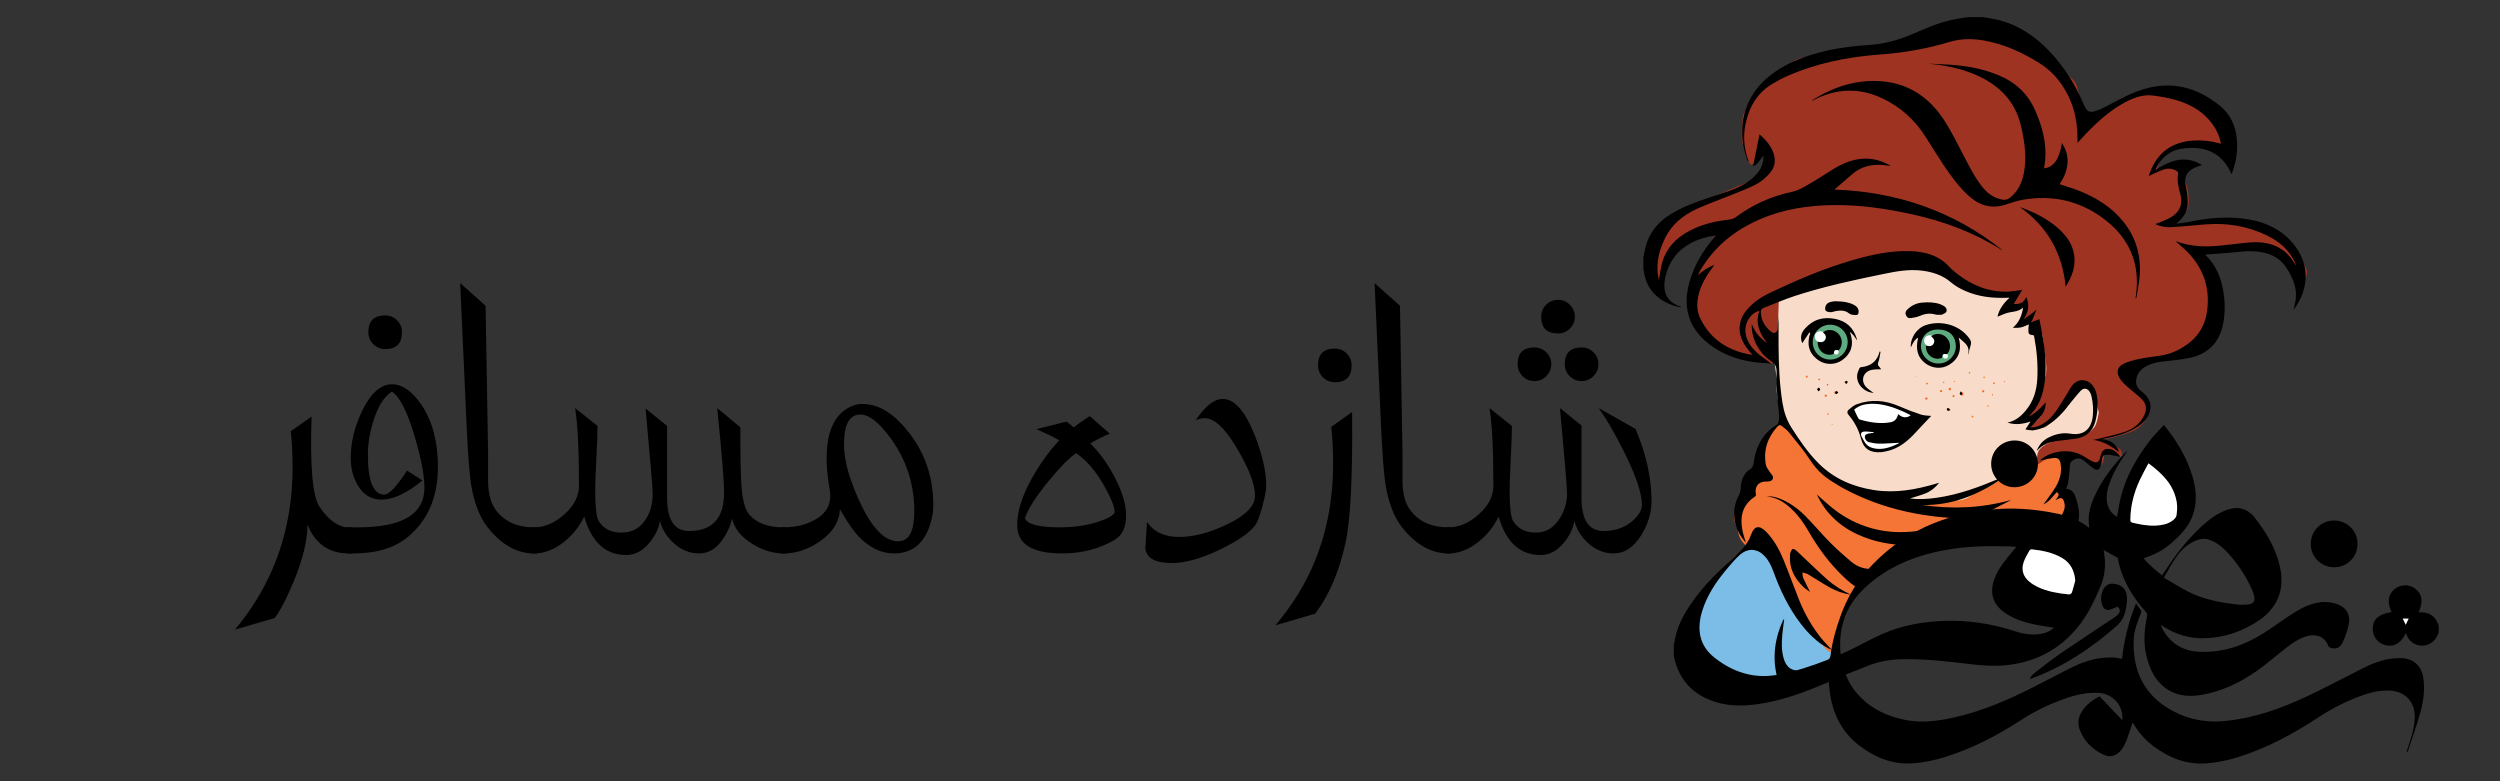 <?xml version="1.0" encoding="utf-8"?>
<!-- Generator: Adobe Illustrator 17.0.1, SVG Export Plug-In . SVG Version: 6.00 Build 0)  -->
<!DOCTYPE svg PUBLIC "-//W3C//DTD SVG 1.1//EN" "http://www.w3.org/Graphics/SVG/1.1/DTD/svg11.dtd">
<svg version="1.1" id="Layer_1" xmlns="http://www.w3.org/2000/svg" xmlns:xlink="http://www.w3.org/1999/xlink" x="0px" y="0px"
	 width="640px" height="200px" viewBox="0 0 640 200" enable-background="new 0 0 640 200" xml:space="preserve">
<rect x="0" y="0" width="640" height="200" fill="#333333" stroke="none"/>
<g>
	<path fill="#9F3322" d="M552.437,43.293c0.694-0.529,1.487-0.801,2.344-0.91c0.489-0.062,0.907-0.247,1.318-0.539
		c0.802-0.569,1.9-0.47,2.637,0.157c0.714,0.607,0.998,1.636,0.599,2.513c-0.299,0.657-0.227,1.218,0.043,1.867
		c0.806,1.937,1.033,3.999,0.905,6.062c-0.07,1.121-0.706,2.059-1.927,2.395c-0.135,0.037-0.313,0.092-0.374,0.196
		c-0.391,0.671-1.098,0.938-1.683,1.358c-0.217,0.156-0.463,0.243-0.317,0.614c0.129,0.328,0.307,0.418,0.649,0.418
		c2.351,0.001,4.684-0.025,7.017-0.508c2.748-0.57,5.55-0.857,8.368-0.764c1.584,0.053,3.107,0.503,4.635,0.878
		c1.175,0.289,2.33,0.658,3.493,0.995c0.686,0.199,1.257,0.593,1.537,1.243c0.203,0.471,0.55,0.603,0.961,0.77
		c2.165,0.88,4.118,2.084,5.477,4.032c0.492,0.705,0.786,1.556,1.119,2.362c0.325,0.788,0.689,1.55,1.13,2.278
		c0.381,0.628,0.227,2.007-0.282,2.524c-0.317,0.322-0.659,0.285-1.053,0.063c-1.055-0.592-1.605-1.575-2.088-2.61
		c-0.39-0.835-0.756-1.682-1.102-2.536c-0.245-0.607-0.626-1.073-1.158-1.455c-1.004-0.721-1.96-1.514-3.161-1.907
		c-0.208-0.068-0.438-0.209-0.63-0.091c-1.309,0.804-2.535,0.164-3.777-0.191c-0.208-0.059-0.41-0.205-0.611-0.022
		c-0.542,0.492-1.227,0.566-1.9,0.635c-1.572,0.161-3.075,0.663-4.641,0.872c-2.01,0.268-4.021,0.093-6.03,0.156
		c-0.241,0.008-0.482,0.001-0.723,0.001c-0.101,0.324,0.134,0.499,0.28,0.646c1.095,1.108,1.464,2.53,1.796,3.977
		c0.109,0.476,0.357,0.896,0.625,1.305c4.579,6.974,1.722,16.025-6.027,19.079c-0.417,0.164-0.787,0.387-1.118,0.665
		c-1.405,1.176-3.112,1.403-4.834,1.507c-2.125,0.128-4.022,0.766-5.676,2.134c-0.756,0.626-1.239,1.426-1.621,2.29
		c-0.372,0.841-0.664,1.718-1.227,2.461c-0.135,0.178-0.122,0.292,0.057,0.412c0.714,0.478,1.264,1.129,2.031,1.588
		c2.82,1.688,3.613,4.159,1.774,7.289c-1.474,2.51-3.948,3.209-6.426,3.954c-1.55,0.466-3.142,0.791-4.882,1.221
		c0.754,0.258,1.301,0.556,1.922,0.728c1.033,0.286,1.903,0.952,2.775,1.542c0.545,0.369,0.512,1.17,0.646,1.801
		c0.047,0.224-0.251,0.369-0.391,0.173c-0.382-0.537-1.211-0.398-1.505-1.076c-0.109-0.25-0.383-0.192-0.595,0.039
		c-0.394,0.429-0.905,0.565-1.463,0.41c-0.462-0.129-0.626,0.099-0.681,0.489c-0.04,0.287-0.048,0.578-0.083,0.865
		c-0.1,0.798-0.524,1.343-1.29,1.602c-0.701,0.237-1.527,0.031-1.972-0.568c-0.82-1.104-2.042-1.409-3.267-1.654
		c-0.924-0.185-1.877-0.22-2.818-0.317c-0.611-0.063-1.114-0.642-1.805-0.352c-0.287,0.12-0.606,0.164-0.91,0.242
		c-0.167,0.197-0.402,0.253-0.637,0.307c-1.292,0.298-2.384,0.996-3.454,1.734c-0.28,0.193-0.541,0.403-0.904,0.398
		c-0.802-0.324-1.039-0.815-0.642-1.513c0.281-0.494,0.412-1.019,0.586-1.546c0.423-1.282,1.411-2.057,2.604-2.589
		c0.423-0.189,0.822-0.403,1.201-0.674c0.568-0.407,1.215-0.589,1.919-0.57c2.059,0.056,4.072-0.402,6.023-0.897
		c1.467-0.372,2.792-1.337,3.267-3.013c0.205-0.725,0.392-1.452,0.534-2.192c0.046-0.241,0.056-0.478,0.013-0.722
		c-0.237-1.356-0.457-2.714-0.534-4.092c-0.048-0.865-1.157-2.01-2.006-2.11c-0.388-0.045-0.772-0.118-1.129-0.27
		c-0.603-0.256-0.997-0.056-1.352,0.464c-0.756,1.106-1.393,2.27-1.959,3.484c-0.804,1.726-1.878,3.229-3.686,4.056
		c-0.435,0.199-0.728,0.565-0.984,0.95c-0.849,1.273-1.996,2.017-3.554,2.076c-0.322,0.012-0.584,0.23-0.881,0.331
		c-0.489,0.165-0.983,0.222-1.307-0.274c-0.332-0.508-0.076-0.944,0.317-1.279c0.642-0.547,1.404-0.957,1.877-1.691
		c0.101-0.091,0.182-0.203,0.361-0.327c-0.2,0.117-0.28,0.249-0.394,0.346c-0.389,0.383-0.818,0.687-1.385,0.731
		c-0.727,0.056-1.328-0.255-1.64-0.852c-0.312-0.598-0.253-1.421,0.238-1.901c1.338-1.312,1.915-3.071,2.739-4.673
		c0.494-0.96,0.776-2.04,1.276-3.011c0.864-1.679,0.712-3.434,0.453-5.199c-0.183-1.247-0.365-2.495-0.592-3.736
		c-0.044-0.24-0.109-0.488-0.049-0.722c0.247-0.968-0.274-1.799-0.452-2.691c-0.049-0.244-0.237-0.328-0.47-0.387
		c-1.645-0.42-1.931-0.772-2.024-2.426c-0.009-0.163,0.029-0.344-0.135-0.478c-0.25,0.079-0.228,0.339-0.33,0.512
		c-0.227,0.388-0.53,0.648-1.001,0.568c-0.467-0.079-0.682-0.424-0.782-0.857c-0.08-0.348,0.026-0.672,0.131-0.997
		c0.24-0.738,0.515-1.466,0.653-2.234c0.06-0.331-0.032-0.476-0.382-0.335c-0.135,0.054-0.27,0.109-0.408,0.155
		c-1.384,0.457-2.679-0.34-2.781-1.787c-0.039-0.551-0.263-0.622-0.727-0.739c-1.096-0.275-2.186-0.376-3.304-0.248
		c-0.191,0.022-0.391,0.009-0.58-0.033c-1.395-0.307-2.838-0.561-4.129-1.112c-1.721-0.735-3.612-1.182-5.062-2.491
		c-0.196-0.177-0.462-0.265-0.7-0.386c-0.927-0.471-1.717-1.098-2.251-2.005c-0.282-0.479-0.663-0.813-1.179-1.031
		c-1.028-0.433-1.887-1.089-2.507-2.033c-0.327-0.498-0.83-0.811-1.257-1.205c-0.271-0.25-0.567-0.199-0.884-0.09
		c-1.094,0.377-2.243,0.557-3.324,1.008c-1.081,0.452-2.259,0.086-3.391,0.192c-1.037,0.097-2.078,0.125-3.088,0.426
		c-0.816,0.243-1.674,0.279-2.507,0.394c-1.763,0.243-3.466,0.712-5.178,1.148c-1.666,0.424-3.327,0.872-4.932,1.511
		c-0.834,0.332-1.657,0.697-2.463,1.075c-1.882,0.881-3.869,1.394-5.863,1.906c-0.668,0.171-1.352,0.149-2.026,0.061
		c-1.019-0.133-1.786,0.298-2.428,1.021c-0.224,0.253-0.372,0.592-0.651,0.778c-0.743,0.496-0.873,1.238-0.883,2.033
		c-0.014,1.115-0.118,2.228-0.069,3.344c0.058,1.313-0.247,2.616-0.174,3.919c0.123,2.204-0.306,4.401-0.011,6.604
		c0.129,0.963-0.312,1.811-1.026,2.108c-0.705,0.341-1.366,0.281-1.959-0.242c-0.21-0.186-0.403-0.184-0.664-0.111
		c-1.111,0.311-2.168,0.149-3.133-0.484c-0.292-0.192-0.564-0.226-0.89-0.147c-0.866,0.211-1.655-0.036-2.476-0.326
		c-2.356-0.832-4.362-2.284-6.478-3.542c-0.932-0.554-1.552-1.459-2.258-2.246c-0.937-1.044-1.655-2.255-2.236-3.541
		c-0.513-1.136-0.568-2.365-0.599-3.559c-0.054-2.077,0.069-4.159,0.123-6.239c0.008-0.293-0.017-0.575-0.068-0.865
		c-0.274-1.533,0.143-2.836,1.177-4.027c1.611-1.857,3.17-3.762,3.811-6.23c0.206-0.792,0.7-1.444,1.351-1.942
		c0.316-0.242,0.424-0.406,0.208-0.816c-0.627-1.191-0.585-1.181-1.794-0.497c-1.016,0.575-2.148,0.876-3.244,1.263
		c-1.513,0.534-2.946,1.243-4.293,2.112c-0.408,0.263-0.773,0.585-1.257,0.71c-0.307,0.079-0.489,0.313-0.633,0.568
		c-0.442,0.78-0.89,1.557-1.301,2.354c-0.314,0.608-0.73,1.105-1.375,1.336c-0.426,0.153-0.54,0.43-0.546,0.827
		c-0.02,1.286-0.042,2.572-0.071,3.857c-0.016,0.726-0.332,1.28-1.044,1.501c-0.639,0.199-1.201,0.013-1.619-0.528
		c-0.232-0.3-0.309-0.657-0.302-1.029c0.031-1.768-0.108-3.544,0.241-5.299c0.028-0.14,0.066-0.314,0.011-0.43
		c-0.678-1.43,0.041-2.587,0.729-3.74c1.068-1.788,2.12-3.588,3.252-5.334c0.819-1.264,2.115-1.942,3.474-2.515
		c1.81-0.763,3.673-1.366,5.528-2.002c1.55-0.532,2.996-1.363,4.507-2.018c1.395-0.604,2.76-1.315,4.155-1.86
		c1.728-0.675,3.45-1.268,5.044-2.262c0.626-0.391,1.147-0.651,1.302-1.427c0.104-0.518,0.371-1.013,0.711-1.424
		c0.643-0.775,0.813-1.75,1.193-2.635c0.253-0.591-0.125-1.127-0.185-1.689c-0.087-0.808-0.863-0.669-1.295-1.203
		c-0.1,0.669-0.179,1.206-0.261,1.742c-0.144,0.932-0.668,1.557-1.57,1.809c-0.373,0.104-0.5,0.231-0.453,0.632
		c0.041,0.355-0.155,0.666-0.528,0.783c-0.355,0.112-0.534-0.148-0.699-0.392c-0.618-0.914-1.018-1.942-1.308-2.982
		c-0.415-1.489-0.757-3.009-0.648-4.587c0.089-1.281,0.151-2.564,0.193-3.847c0.033-0.994,0.709-1.742,0.957-2.65
		c0.697-2.552,2.514-4.367,4.134-6.313c0.503-0.604,1.25-0.831,1.908-1.174c0.959-0.5,1.85-1.166,2.95-1.368
		c0.339-0.062,0.54-0.286,0.71-0.571c1.375-2.294,3.394-3.542,6.071-3.693c0.625-0.035,1.149-0.389,1.74-0.501
		c1.355-0.256,2.673-0.674,4.012-0.965c1.525-0.331,3.11-0.484,4.666-0.596c1.506-0.108,3.04,0.051,4.562-0.044
		c0.167-0.01,0.353-0.01,0.505,0.051c1.473,0.586,2.942,0.053,4.41,0.06c2.522,0.012,4.839-0.936,7.28-1.165
		c1.513-0.142,2.95-0.419,4.361-0.966c0.952-0.369,1.977-0.534,2.995-0.562c0.811-0.022,1.481-0.308,2.185-0.663
		c4.912-2.476,9.764-2.319,14.523,0.44c0.467,0.271,0.943,0.478,1.467,0.613c3.133,0.806,5.729,2.463,7.77,4.976
		c0.689,0.849,1.595,1.388,2.552,1.864c1.696,0.843,3.253,1.909,4.663,3.159c0.894,0.793,1.298,1.911,1.504,3.089
		c0.271,1.546,0.676,3.062,1.095,4.572c0.164,0.589,0.319,1.178,0.28,1.788c-0.057,0.872,0.432,1.641,0.431,2.498
		c0,0.215,0.144,0.22,0.299,0.145c0.33-0.16,0.621-0.346,0.81-0.694c0.673-1.241,1.719-2.04,2.973-2.678
		c1.046-0.533,1.97-1.303,2.969-1.935c1.831-1.16,3.612-2.426,5.802-2.866c0.282-0.057,0.55-0.183,0.828-0.26
		c2.16-0.602,4.307-1.287,6.603-1.027c0.26,0.029,0.532,0,0.794-0.039c1.32-0.195,5.473,0.574,6.638,1.236
		c0.597,0.339,1.211,0.717,1.55,1.298c0.755,1.295,2.095,1.827,3.21,2.654c1.401,1.039,2.786,2.093,3.823,3.529
		c0.155,0.215,0.351,0.401,0.527,0.601c1.161,1.319,1.119,3.247-0.097,4.492c-1.203,1.232-3.267,1.431-4.467,0.21
		c-0.754-0.767-1.449-0.625-2.264-0.462c-1.258,0.251-2.516,0.485-3.806,0.233c-0.377-0.074-0.719,0.081-1.055,0.214
		c-0.967,0.383-1.936,0.764-2.893,1.173c-1.349,0.578-2.341,1.53-2.922,2.89c-0.342,0.801-0.684,1.603-1.026,2.405
		C552.232,43.489,552.333,43.343,552.437,43.293z"/>
	<path fill="#F8DCC9" d="M454.273,92.828c0.733-0.71,0.943-1.504,0.781-2.559c-0.17-1.107-0.021-2.264,0.01-3.399
		c0.076-2.757,0.163-5.513,0.247-8.269c0.03-0.967,0.065-1.933,0.094-2.9c0.005-0.153,0.037-0.291,0.171-0.38
		c0.644-0.425,1.001-1.119,1.533-1.633c0.631-0.61,1.385-1.113,2.397-0.856c0.588,0.149,1.22,0.154,1.806-0.014
		c0.769-0.22,1.588-0.302,2.316-0.582c1.148-0.442,2.334-0.764,3.47-1.269c2.111-0.938,4.224-1.893,6.522-2.379
		c1.533-0.324,3.028-0.843,4.571-1.146c1.112-0.219,2.234-0.394,3.357-0.554c0.91-0.13,1.79-0.399,2.716-0.473
		c1.012-0.081,2.018-0.189,3.034-0.123c0.461,0.03,0.945,0.091,1.369-0.098c1.197-0.533,2.507-0.69,3.719-1.157
		c0.363-0.14,0.598-0.121,0.897,0.16c0.601,0.563,1.206,1.108,1.702,1.779c0.451,0.61,1.056,1.114,1.769,1.361
		c0.79,0.274,1.313,0.764,1.695,1.467c0.08,0.147,0.189,0.291,0.317,0.396c1.631,1.335,3.339,2.548,5.347,3.26
		c0.344,0.122,0.673,0.256,0.999,0.421c1.768,0.894,3.696,1.405,5.623,1.537c1.341,0.092,2.671,0.212,4.002,0.386
		c0.33,0.043,0.364,0.136,0.333,0.453c-0.15,1.592,1.168,2.555,2.654,1.962c0.334-0.133,0.663-0.28,1.056-0.447
		c-0.113,1.134-0.45,2.136-0.794,3.137c-0.111,0.321-0.232,0.638-0.153,0.991c0.089,0.399,0.308,0.677,0.727,0.693
		c0.416,0.016,0.661-0.236,0.785-0.628c0.09-0.286-0.052-0.82,0.43-0.749c0.506,0.074,0.279,0.598,0.282,0.923
		c0.014,1.494,0.57,2.117,2.084,2.179c0.371,0.015,0.339,0.23,0.427,0.447c0.597,1.462,0.429,3.039,0.694,4.551
		c0.226,1.286,0.38,2.585,0.535,3.882c0.166,1.389,0.079,2.729-0.532,4.045c-0.947,2.04-1.695,4.172-2.83,6.127
		c-0.326,0.562-0.571,1.155-1.135,1.57c-0.626,0.461-0.715,1.342-0.302,1.963c0.432,0.649,1.287,0.855,1.997,0.459
		c0.294-0.164,0.561-0.377,0.84-0.567c0.152-0.022,0.222,0.036,0.188,0.194c-0.419,0.873-1.308,1.24-1.98,1.841
		c-0.331,0.296-0.565,0.645-0.268,1.078c0.297,0.432,0.695,0.311,1.106,0.143c0.477-0.195,0.932-0.376,1.493-0.416
		c0.746-0.052,1.548-0.346,2.048-0.988c0.837-1.074,1.761-2.004,2.971-2.68c1.264-0.706,1.894-1.995,2.471-3.242
		c0.605-1.306,1.343-2.52,2.111-3.728c0.343-0.539,0.746-0.616,1.289-0.383c0.425,0.182,0.866,0.336,1.334,0.32
		c0.511-0.017,0.803,0.236,1.146,0.605c0.663,0.711,0.885,1.463,0.991,2.437c0.118,1.086,0.1,2.224,0.492,3.283
		c0.056,0.151,0.068,0.339,0.038,0.498c-0.188,1.001-0.358,2.012-0.74,2.958c-0.278,0.687-0.808,1.169-1.364,1.697
		c-1.483,1.41-3.367,1.176-5.084,1.623c-0.949,0.247-1.913,0.26-2.884,0.266c-0.746,0.004-1.439,0.22-2,0.737
		c-0.427,0.393-1.012,0.447-1.487,0.743c-1.139,0.71-2.145,1.474-2.172,3.006c-0.005,0.285-0.362,0.552-0.512,0.85
		c-0.317,0.63-0.142,0.992,0.572,1.254c0.195,0.386-0.046,0.598-0.329,0.766c-1.252,0.741-2.456,1.554-3.652,2.38
		c-0.225,0.145-0.398,0.375-0.68,0.429c-0.396-0.034-0.661,0.235-0.965,0.417c-0.074,0.003-0.143-0.012-0.21-0.043
		c-0.995-0.875-1.986-0.851-3.127-0.188c-1.488,0.865-2.83,2.003-4.435,2.631c-1.527,0.597-2.882,1.463-4.291,2.261
		c-1.177,0.667-2.478,0.965-3.852,0.737c-0.072-0.012-0.148-0.027-0.217-0.012c-2.275,0.503-4.667-0.051-6.907,0.769
		c-0.299,0.109-0.621,0.09-0.937,0.098c-1.186,0.032-2.372-0.042-3.561,0.081c-0.755,0.078-1.479-0.245-2.199-0.446
		c-4.646-1.294-9.27-2.672-13.913-3.973c-1.658-0.464-2.748-1.574-3.978-2.566c-2.355-1.899-4.186-4.304-6.184-6.543
		c-1.548-1.735-2.924-3.609-3.988-5.695c-0.35-0.686-0.926-1.105-1.698-1.232c-0.358-0.031-0.743,0.072-1.048-0.216
		c0.036-0.032,0.067-0.082,0.108-0.092c1.003-0.236,0.939-0.311,0.869-1.362c-0.097-1.46-0.897-2.686-1.149-4.081
		c-0.287-1.588-0.593-3.169-0.28-4.795c0.155-0.805-0.157-1.572-0.275-2.354C454.55,94.857,454.415,93.842,454.273,92.828z"/>
	<path fill="#F47536" d="M515.865,122.836c0.044,0.015,0.088,0.028,0.132,0.04c0.446,0.1,0.535-0.441,0.894-0.497
		c0.195-0.141,0.389-0.283,0.584-0.424c1.872-0.751,3.645-1.678,5.096-3.107c0.582-0.573,1.207-1.029,1.981-1.291
		c0.434-0.147,0.849-0.344,1.25-0.574c0.261-0.15,0.548-0.341,0.877-0.132c1.902,0.463,3.006,2.674,2.375,4.783
		c-0.284,0.95-0.555,1.909-0.917,2.83c-0.201,0.511-0.085,0.774,0.317,1.094c1.339,1.064,2.385,3.902,2.043,5.427
		c-0.589,2.627-3.623,3.795-5.777,2.187c-0.417-0.311-0.713-0.316-1.167-0.151c-1.546,0.564-2.919,0.227-4.047-0.967
		c-0.3-0.317-0.484-0.411-0.883-0.129c-0.736,0.518-1.594,0.759-2.488,0.563c-0.97-0.213-1.861-0.028-2.748,0.329
		c-0.965,0.389-1.956,0.453-2.896-0.006c-0.5-0.244-0.91-0.191-1.372,0.004c-1.66,0.701-3.402,1.113-5.173,1.404
		c-0.691,0.113-1.395,0.089-2.096,0.048c-0.448-0.026-0.671,0.085-0.676,0.638c-0.016,1.905-1.466,3.261-3.369,3.247
		c-1.6-0.012-3.206,0.07-4.8-0.036c-1.345-0.09-2.681-0.358-4.009-0.615c-0.6-0.116-1.214,0.009-1.801-0.197
		c-0.315-0.111-0.287,0.148-0.283,0.34c0.049,2.15-1.041,3.46-2.907,4.444c-1.68,0.887-3.216,2.059-4.687,3.285
		c-0.122,0.102-0.2,0.272-0.266,0.425c-0.589,1.358-1.659,2.243-2.899,2.96c-0.219,0.127-0.534,0.153-0.482,0.531
		c0.176,1.278-0.576,2.244-1.21,3.19c-0.491,0.732-0.866,1.499-1.261,2.275c-0.868,1.706-1.678,3.43-2.147,5.296
		c-0.143,0.568-0.107,1.165-0.215,1.722c-0.208,1.067-0.321,2.054-0.025,3.164c0.276,1.033-0.576,1.794-1.871,2.05
		c-0.614,0.136-1.12-0.152-1.484-0.555c-0.503-0.556-1.063-1.062-1.516-1.663c-0.624-0.911-1.276-1.797-2.167-2.474
		c-0.359-0.318-0.627-0.707-0.875-1.112c-0.18-0.333-0.454-0.601-0.643-0.928c-0.319-0.916-0.824-1.753-1.115-2.681
		c-0.143-0.456-0.439-0.793-0.851-1.047c-0.845-0.52-1.332-1.285-1.605-2.243c-0.811-2.844-1.908-5.58-3.184-8.247
		c-0.293-0.611-0.428-1.288-0.755-1.887c-0.067-0.169-0.12-0.343-0.17-0.518c-0.09-0.379-0.102-0.772-0.053-1.148
		c0.104-0.803-0.299-1.438-0.61-2.11c-0.137-0.295-0.316-0.209-0.526-0.097c-0.465,0.247-0.903,0.558-1.447,0.626
		c-0.077,0.004-0.152-0.002-0.227-0.015c-1.183-0.446-2.402-0.574-3.654-0.423c-0.079-0.021-0.147-0.062-0.203-0.121
		c-1.693-1.142-2.85-2.614-2.931-4.751c-0.011-0.28-0.193-0.493-0.32-0.724c-1.195-2.182-0.825-4.597,0.947-6.325
		c0.811-0.791,1.387-1.781,2.246-2.555c0.428-0.385,0.552-1.172,0.61-1.823c0.136-1.536,0.78-2.784,2.004-3.72
		c0.272-0.208,0.488-0.451,0.416-0.787c-0.336-1.572,0.304-3.066,0.341-4.606c0.024-0.978,0.216-1.922,0.588-2.828
		c0.073-0.179,0.091-0.422,0.221-0.53c1.2-0.992,1.942-2.488,3.45-3.139c0.389,0.014,0.777,0.028,1.166,0.042
		c0.197,0.167,0.26,0.398,0.318,0.637c0.849,3.478,2.672,6.314,5.586,8.42c0.676,0.488,1.228,1.073,1.723,1.749
		c1.798,2.451,4.128,4.217,7.014,5.206c0.726,0.249,1.364,0.602,1.958,1.079c3.32,2.671,7.105,3.653,11.306,3.043
		c0.534-0.077,0.973,0.005,1.456,0.245c4.28,2.123,8.607,2.264,12.964,0.226c0.509-0.238,1.019-0.433,1.596-0.446
		c2.725-0.06,5.172-0.976,7.416-2.474c0.432-0.289,0.872-0.502,1.383-0.606c2.148-0.434,4.105-1.302,5.855-2.63
		C515.368,122.894,515.553,122.632,515.865,122.836z"/>
	<path fill="#7CBDE7" d="M466.059,164.699c0.481,0.538,1.062,0.973,1.488,1.574c0.316,0.445,0.887,0.558,1.396,0.712
		c0.908,1.029,1.266,2.184,0.686,3.487c-0.586,1.316-1.947,1.937-3.397,1.524c-0.794-0.226-1.473-0.302-2.158,0.298
		c-0.381,0.334-0.932,0.362-1.456,0.357c-1.286-0.013-2.572,0.011-3.858-0.006c-0.468-0.006-0.812,0.124-1.142,0.485
		c-0.66,0.722-1.418,1.329-2.439,1.477c-0.096,0.014-0.208,0.082-0.282,0.051c-1.479-0.616-2.663,0.457-3.986,0.711
		c-1.279,0.245-2.404-0.177-3.519-0.623c-2.253-0.9-4.414-2.004-6.379-3.432c-1.858-1.35-3.794-2.65-5.216-4.483
		c-1.597-2.058-2.778-4.347-2.624-7.058c0.12-2.115,0.643-4.149,1.613-6.053c1.319-2.59,3.303-4.619,5.385-6.595
		c1.118-1.061,1.927-2.451,3.12-3.437c1.452-1.2,2.602-2.836,4.564-3.346c0.065,0.007,0.13,0.014,0.195,0.021
		c1.215,0.302,2.434,0.577,3.701,0.411c0.066,0.006,0.132,0.013,0.198,0.019c1.297,0.391,2.059,1.344,2.622,2.504
		c0.061,0.126,0.038,0.292,0.177,0.382c0.031,0.12,0.062,0.241,0.093,0.361c0.367,0.899,0.424,1.882,0.75,2.793
		c0.536,1.5,1.171,2.956,1.858,4.393c0.583,1.22,0.952,2.525,1.47,3.772c0.224,0.539,0.488,1.027,0.81,1.514
		c0.839,1.268,1.609,2.582,2.56,3.774c0.232,0.305,0.5,0.579,0.758,0.862c0.256,0.337,0.512,0.674,0.767,1.011
		C464.616,162.96,465.245,163.911,466.059,164.699z"/>
	<path fill="#F47534" d="M526.68,116.851c-1.258,0.616-2.705,0.864-3.741,1.909c-1.38,1.392-3.024,2.367-4.826,3.102
		c-0.212,0.086-0.42,0.093-0.637,0.093c1.172-0.87,2.377-1.688,3.657-2.39c0.283-0.155,0.442-0.354,0.467-0.668
		c0.733-0.272,1.282-0.841,1.962-1.208c0.943-0.509,1.889-0.963,2.967-1.083C526.579,116.687,526.63,116.769,526.68,116.851z"/>
	<path fill="#D19691" d="M552.437,43.293c-0.127,0.165-0.291,0.27-0.498,0.33c-0.028-0.171,0.039-0.27,0.183-0.322
		C552.227,43.299,552.332,43.296,552.437,43.293z"/>
	<path fill="#E7B7A6" d="M522.03,106.994c-0.063-0.065-0.125-0.13-0.188-0.194c0.211-0.174,0.231-0.558,0.602-0.551
		c0.034,0.001,0.099,0.061,0.096,0.088C522.503,106.656,522.254,106.817,522.03,106.994z"/>
	<path fill="#F47533" d="M515.865,122.836c-0.736,0.361-1.334,0.929-2.046,1.337c-1.464,0.839-3.005,1.433-4.663,1.718
		c-0.804,0.139-1.337,0.749-2.007,1.119c-2.063,1.14-4.224,1.903-6.601,1.932c-0.477,0.006-0.914,0.111-1.324,0.326
		c-2.148,1.12-4.449,1.605-6.85,1.563c-2.301-0.04-4.515-0.568-6.517-1.712c-0.629-0.359-1.157-0.21-1.722-0.135
		c-2.55,0.341-4.997-0.015-7.384-0.947c-1.506-0.588-2.846-1.442-4.055-2.491c-0.769-0.668-1.75-0.806-2.627-1.187
		c-2.468-1.074-4.437-2.732-6.019-4.865c-0.454-0.612-0.927-1.17-1.548-1.604c-2.784-1.946-4.591-4.589-5.572-7.817
		c-0.146-0.482-0.225-0.984-0.335-1.477c0.87,0.125,1.428,0.651,1.814,1.402c1.159,2.254,2.685,4.246,4.373,6.123
		c1.23,1.368,2.468,2.73,3.684,4.112c1.225,1.392,2.746,2.449,4.127,3.664c0.655,0.577,1.565,0.627,2.371,0.866
		c4.242,1.256,8.52,2.398,12.748,3.692c2.321,0.71,4.671,0.726,6.875,0.35c2.257-0.385,4.534-0.225,6.765-0.692
		c0.942-0.197,1.954,0.185,2.937-0.155c0.453-0.156,0.939-0.231,1.364-0.472c1.464-0.833,2.866-1.75,4.46-2.38
		c1.683-0.665,3.118-1.845,4.679-2.77C513.955,121.646,515.134,121.812,515.865,122.836z"/>
	<path fill="#5FAB80" d="M501.47,88.521c-0.018,2.835-2.313,5.064-5.193,5.041c-2.83-0.022-5.053-2.327-5.025-5.21
		c0.028-2.794,2.32-5.019,5.157-5.006C499.25,83.359,501.489,85.648,501.47,88.521z"/>
	<path fill="#5FAB80" d="M468.393,92.568c-2.899,0-5.118-2.215-5.108-5.098c0.009-2.83,2.241-5.023,5.111-5.022
		c2.901,0.001,5.116,2.212,5.107,5.097C473.493,90.377,471.264,92.568,468.393,92.568z"/>
	<path fill="#FFFFFF" d="M480.732,103.331c2.247-0.176,4.196,0.626,6.077,1.678c0.635,0.356,1.298,0.644,1.994,0.866
		c1.103,0.352,1.561,0.996,1.437,1.954c-0.112,0.867-0.851,1.401-1.966,1.457c-1.239,0.062-2.455-0.124-3.676-0.289
		c-2.195-0.297-4.403-0.09-6.605-0.141c-0.463-0.011-0.911-0.062-1.362-0.159c-0.642-0.138-1.081-0.5-1.36-1.088
		c-0.238-0.5-0.599-0.964-0.729-1.488c-0.241-0.965,0.72-2.166,1.909-2.341C477.878,103.57,479.293,103.189,480.732,103.331z"/>
	<path fill="#FFFFFF" d="M480.761,115.398c-1.511,0.259-2.738-0.496-3.457-1.866c-0.388-0.74-0.893-1.524-0.898-2.438
		c-0.007-1.264,1.157-2.045,2.302-1.516c0.456,0.21,0.901,0.3,1.395,0.298c1.28-0.005,1.75,0.394,1.982,1.682
		c0.075,0.413,0.293,0.331,0.578,0.287c1.086-0.17,1.852-0.894,2.675-1.515c1.154-0.87,2.378-0.472,2.756,0.91
		c0.18,0.657-0.071,1.214-0.537,1.619C485.657,114.513,483.493,115.521,480.761,115.398z"/>
	<path fill="#F15F22" d="M502.24,100.41c0.243,0.055,0.368,0.227,0.384,0.46c0.017,0.261-0.133,0.422-0.396,0.395
		c-0.263-0.027-0.348-0.237-0.345-0.475C501.886,100.567,502.005,100.433,502.24,100.41z"/>
	<path fill="#F26322" d="M470.351,100.462c-0.006,0.238-0.102,0.411-0.317,0.444c-0.25,0.039-0.424-0.111-0.452-0.355
		c-0.028-0.253,0.127-0.414,0.38-0.423C470.186,100.121,470.298,100.28,470.351,100.462z"/>
	<path fill="#FFEFE6" d="M516.892,122.379c-0.153,0.209-0.309,0.415-0.457,0.628c-0.285,0.412-0.337,0.064-0.437-0.131
		C516.1,122.359,516.439,122.266,516.892,122.379z"/>
	<path fill="#F37124" d="M499.148,99.268c0.196,0.029,0.328,0.143,0.328,0.329c0.001,0.187-0.133,0.321-0.322,0.322
		c-0.192,0.002-0.317-0.131-0.317-0.322C498.836,99.406,498.963,99.297,499.148,99.268z"/>
	<path fill="#F37427" d="M472.902,97.876c-0.039,0.179-0.143,0.313-0.336,0.301c-0.188-0.012-0.314-0.15-0.307-0.336
		c0.007-0.189,0.147-0.311,0.337-0.302C472.783,97.548,472.894,97.672,472.902,97.876z"/>
	<path fill="#F26122" d="M498.974,104.586c0.232,0.038,0.339,0.149,0.321,0.346c-0.018,0.194-0.138,0.302-0.336,0.285
		c-0.197-0.017-0.297-0.142-0.285-0.337C498.686,104.675,498.834,104.611,498.974,104.586z"/>
	<path fill="#F37021" d="M507.68,100.462c-0.167-0.022-0.264-0.116-0.266-0.276c-0.002-0.19,0.101-0.317,0.298-0.307
		c0.154,0.008,0.263,0.12,0.272,0.273C507.995,100.35,507.855,100.434,507.68,100.462z"/>
	<path fill="#F26622" d="M465.894,99.669c-0.031,0.196-0.147,0.299-0.339,0.283c-0.163-0.014-0.246-0.131-0.242-0.291
		c0.003-0.159,0.087-0.273,0.253-0.281C465.759,99.371,465.868,99.479,465.894,99.669z"/>
	<path fill="#F26422" d="M493.442,102.017c-0.001,0.176-0.095,0.278-0.254,0.293c-0.194,0.018-0.324-0.074-0.326-0.283
		c-0.002-0.162,0.093-0.279,0.25-0.296C493.309,101.709,493.415,101.83,493.442,102.017z"/>
	<path fill="#F26A21" d="M497.205,100.113c-0.012,0.164-0.102,0.266-0.264,0.288c-0.171,0.023-0.284-0.071-0.301-0.234
		c-0.02-0.19,0.062-0.337,0.28-0.331C497.086,99.841,497.172,99.954,497.205,100.113z"/>
	<path fill="#F37022" d="M500.086,101.7c-0.172-0.008-0.256-0.112-0.264-0.27c-0.008-0.16,0.072-0.281,0.238-0.29
		c0.195-0.011,0.319,0.103,0.307,0.3C500.358,101.594,500.252,101.691,500.086,101.7z"/>
	<path fill="#F26422" d="M467.443,101.588c-0.208-0.026-0.325-0.108-0.327-0.275c-0.002-0.203,0.129-0.316,0.323-0.294
		c0.156,0.018,0.244,0.141,0.239,0.307C467.673,101.505,467.546,101.557,467.443,101.588z"/>
	<path fill="#F47527" d="M462.534,96.686c-0.163-0.008-0.26-0.097-0.268-0.264c-0.008-0.171,0.085-0.27,0.254-0.272
		c0.164-0.002,0.275,0.095,0.287,0.255C462.819,96.577,462.693,96.651,462.534,96.686z"/>
	<path fill="#F47D2C" d="M493.303,98.443c-0.174-0.044-0.279-0.142-0.24-0.308c0.027-0.116,0.122-0.216,0.264-0.194
		c0.163,0.026,0.26,0.138,0.225,0.301C493.527,98.361,493.424,98.437,493.303,98.443z"/>
	<path fill="#F58131" d="M504.928,106.905c-0.153-0.046-0.261-0.141-0.219-0.305c0.029-0.113,0.122-0.215,0.262-0.19
		c0.159,0.028,0.256,0.139,0.219,0.3C505.163,106.825,505.067,106.908,504.928,106.905z"/>
	<path fill="#F58334" d="M504.401,95.421c-0.007,0.116-0.03,0.236-0.176,0.255c-0.14,0.018-0.218-0.081-0.238-0.201
		c-0.022-0.13,0.055-0.232,0.182-0.259C504.316,95.184,504.372,95.291,504.401,95.421z"/>
	<path fill="#F26922" d="M510.464,97.898c0.14,0.016,0.223,0.092,0.193,0.235c-0.026,0.127-0.117,0.215-0.253,0.205
		c-0.139-0.009-0.217-0.101-0.197-0.241C510.226,97.96,510.332,97.907,510.464,97.898z"/>
	<path fill="#F26422" d="M465.716,96.903c0.133,0.013,0.213,0.093,0.224,0.219c0.01,0.129-0.06,0.227-0.194,0.237
		c-0.16,0.011-0.269-0.068-0.258-0.24C465.496,96.988,465.589,96.92,465.716,96.903z"/>
	<path fill="#F16022" d="M467.852,98.289c0.123-0.002,0.211,0.064,0.228,0.193c0.019,0.146-0.092,0.221-0.207,0.221
		c-0.068,0-0.173-0.088-0.196-0.157C467.636,98.422,467.712,98.328,467.852,98.289z"/>
	<path fill="#F5842D" d="M508.939,103.745c0.091,0.024,0.181,0.053,0.191,0.165c0.013,0.14-0.081,0.218-0.198,0.231
		c-0.09,0.01-0.173-0.054-0.185-0.164C508.731,103.834,508.813,103.771,508.939,103.745z"/>
	<path fill="#F26622" d="M468.18,106.017c-0.041,0.114-0.095,0.21-0.242,0.194c-0.118-0.013-0.156-0.11-0.155-0.196
		c0.001-0.085,0.038-0.184,0.157-0.195C468.087,105.805,468.141,105.902,468.18,106.017z"/>
	<path fill="#F58232" d="M497.782,97.901c-0.02,0.109-0.098,0.168-0.196,0.169c-0.097,0.001-0.193-0.047-0.195-0.163
		c-0.002-0.141,0.086-0.217,0.223-0.204C497.717,97.714,497.77,97.797,497.782,97.901z"/>
	<path fill="#F47D27" d="M507.925,96.784c-0.088-0.026-0.183-0.042-0.194-0.162c-0.013-0.144,0.076-0.234,0.195-0.233
		c0.116,0.001,0.21,0.089,0.197,0.233C508.111,96.741,508.011,96.755,507.925,96.784z"/>
	<path fill="#F36F21" d="M510.214,101.057c-0.008,0.102-0.038,0.184-0.149,0.198c-0.122,0.015-0.164-0.071-0.168-0.165
		c-0.004-0.094,0.04-0.178,0.147-0.196C510.174,100.872,510.184,100.98,510.214,101.057z"/>
	<path fill="#F79346" d="M468.986,108.444c0.112-0.01,0.186,0.051,0.198,0.151c0.013,0.105-0.061,0.185-0.163,0.181
		c-0.054-0.002-0.127-0.068-0.152-0.124C468.824,108.55,468.879,108.475,468.986,108.444z"/>
	<path fill="#EF4323" d="M513.342,97.709c-0.068,0.053-0.122,0.127-0.169,0.123c-0.052-0.004-0.099-0.08-0.147-0.125
		c0.049-0.044,0.097-0.119,0.149-0.122C513.222,97.582,513.274,97.656,513.342,97.709z"/>
	<path fill="#F57E2F" d="M500.503,97.673c-0.024,0.112-0.108,0.145-0.2,0.116c-0.052-0.016-0.115-0.078-0.127-0.129
		c-0.026-0.115,0.066-0.173,0.159-0.168C500.429,97.496,500.5,97.564,500.503,97.673z"/>
	<path fill="#F8AF64" d="M490.41,96.226c0.101,0.045,0.148,0.127,0.104,0.226c-0.023,0.052-0.103,0.12-0.148,0.114
		c-0.143-0.02-0.07-0.145-0.078-0.226C490.281,96.264,490.322,96.213,490.41,96.226z"/>
	<path fill="#FDFEFF" d="M462.264,160.429c-0.951-0.947-1.562-2.136-2.321-3.221c-1.093-1.56-1.606-3.353-2.296-5.086
		c-0.461-1.159-0.978-2.309-1.532-3.43c-0.729-1.477-1.083-3.036-1.273-4.651c0.626,1.409,1.2,2.844,1.89,4.221
		c1.013,2.022,1.5,4.219,2.227,6.335c0.279,0.813,0.813,1.427,1.552,1.85c0.309,0.177,0.54,0.394,0.673,0.724
		c0.414,1.029,0.834,2.056,1.251,3.084C462.478,160.411,462.406,160.455,462.264,160.429z"/>
	<path fill="#FDFDFE" d="M454.749,143.679c-0.751-1.138-1.573-2.208-2.799-2.886c0.547-0.247,1.115-0.461,1.579-0.856
		c0.277-0.237,0.328-0.101,0.497,0.156C454.755,141.201,454.745,142.437,454.749,143.679z"/>
	<path fill="#807836" d="M451.752,140.774c-1.298,0.437-2.526,0.243-3.702-0.412C449.336,140.035,450.568,140.194,451.752,140.774z"
		/>
	<path fill="#A97B3C" d="M466.059,164.699c-0.949-0.668-1.634-1.571-2.243-2.54C464.812,162.786,465.452,163.728,466.059,164.699z"
		/>
	<path fill="#E3E4E3" d="M462.264,160.429c0.057-0.058,0.114-0.116,0.171-0.174c0.222,0.285,0.487,0.541,0.612,0.893
		C462.705,160.998,462.482,160.716,462.264,160.429z"/>
	<path fill="#FFFFFF" d="M493.946,85.833c0.784-0.005,1.383,0.576,1.395,1.354c0.013,0.817-0.592,1.425-1.408,1.414
		c-0.78-0.011-1.362-0.606-1.359-1.39C492.577,86.429,493.165,85.838,493.946,85.833z"/>
	<path fill="#FCFDFC" d="M498.061,90.488c0.382,0.05,0.625,0.248,0.626,0.648c0.001,0.432-0.241,0.672-0.672,0.663
		c-0.395-0.008-0.623-0.24-0.628-0.635C497.381,90.727,497.637,90.519,498.061,90.488z"/>
	<path fill="#FFFFFF" d="M467.374,86.23c-0.012,0.798-0.575,1.349-1.381,1.351c-0.834,0.001-1.399-0.576-1.387-1.417
		c0.012-0.824,0.607-1.377,1.453-1.35C466.846,84.838,467.386,85.42,467.374,86.23z"/>
	<path fill="#FDFEFD" d="M470.097,90.794c-0.408-0.077-0.674-0.284-0.667-0.671c0.007-0.382,0.263-0.637,0.646-0.632
		c0.382,0.005,0.634,0.262,0.632,0.646C470.707,90.527,470.425,90.713,470.097,90.794z"/>
</g>
<g>
	<path d="M420.697,65.856c0.169-0.793,0.321-1.589,0.508-2.377c1.111-4.677,4.242-7.617,8.358-9.711
		c3.547-1.805,7.335-2.97,11.098-4.197c2.727-0.889,5.414-1.854,7.674-3.7c1.548-1.264,2.735-2.77,3.038-4.82
		c0.05-0.34,0.042-0.689,0.072-1.241c-0.886,1.129-1.469,2.262-2.664,2.779c0.55-2.734,1.093-5.431,1.648-8.188
		c0.162,0.142,0.386,0.33,0.602,0.529c1.142,1.052,2.123,2.226,2.749,3.664c0.908,2.084,0.752,4.104-0.762,5.793
		c-0.978,1.09-2.143,2.131-3.43,2.798c-2.205,1.142-4.564,1.992-6.871,2.931c-2.776,1.13-5.62,2.112-8.338,3.366
		c-3.477,1.604-6.39,3.941-8.122,7.47c-1.463,2.982-2.286,6.114-1.824,9.475c0.063,0.457,0.203,0.903,0.217,1.286
		c0.333-1.681,0.488-3.423,1.035-5.032c1.391-4.09,4.453-6.625,8.301-8.311c2.82-1.235,5.8-1.832,8.843-2.191
		c0.518-0.061,1.086-0.252,1.499-0.56c4.322-3.227,9.097-5.393,14.389-6.499c1.306-0.273,2.568-0.937,3.745-1.608
		c2.19-1.247,4.311-2.616,6.443-3.963c2.258-1.426,4.632-2.539,7.315-2.861c2.815-0.339,5.409,0.347,7.84,1.8
		c-0.626-0.075-1.25-0.16-1.877-0.224c-3.058-0.312-5.815,0.359-8.16,2.451c-1.465,1.307-2.968,2.57-4.412,3.816
		c15.873,0.556,30.394,5.436,43.039,15.526c-0.086-0.029-0.182-0.043-0.256-0.091c-7.047-4.441-14.714-7.312-22.826-9.092
		c-6.542-1.436-13.133-2.418-19.848-2.375c-6.643,0.042-13.117,1.004-19.258,3.668c-6.392,2.774-11.585,6.96-15.167,13.014
		c-0.229,0.387-0.43,0.791-0.586,1.251c1.173-1.142,2.503-1.998,4.203-2.63c-0.29,0.39-0.468,0.627-0.644,0.865
		c-1.779,2.399-3.209,4.963-3.655,7.97c-0.256,1.727-0.074,3.403,0.71,4.986c2.539,5.125,6.777,7.95,12.277,9.062
		c0.28,0.057,0.566,0.086,1.017,0.153c-0.358-0.425-0.63-0.738-0.892-1.06c-1.166-1.437-2.108-2.989-2.34-4.869
		c-0.301-2.434,0.678-4.409,2.292-6.13c1.483-1.581,3.252-2.785,5.194-3.709c7.006-3.333,14.123-6.396,21.6-8.54
		c4.772-1.368,9.602-2.415,14.609-2.239c3.841,0.135,7.348,1.116,10.039,4.114c0.574,0.639,1.267,1.181,1.947,1.714
		c3.81,2.987,8.089,4.673,12.986,4.539c0.979-0.027,1.954-0.22,2.93-0.341c0.205-0.025,0.409-0.068,0.715-0.12
		c-0.75,1.239-1.442,2.38-2.184,3.607c1.468,0.115,2.601-0.195,3.194-1.823c0.973,2.245,0.489,3.996-0.661,5.764
		c0.543-0.375,1.096-0.737,1.627-1.129c0.555-0.409,1.089-0.847,1.687-1.315c-0.461,1.11-0.893,2.152-1.322,3.187
		c0.695-0.266,1.302-0.499,2.035-0.779c0.272,1.362,0.533,2.548,0.742,3.742c0.646,3.702,1.1,7.418,0.751,11.188
		c-0.26,2.803-0.84,5.515-2.441,7.895c-0.478,0.71-1.093,1.328-1.74,2.101c1.771-0.847,2.991-2.18,4.311-3.628
		c0.058,1.51-0.502,2.637-1.309,3.62c-0.799,0.974-1.718,1.849-2.618,2.802c1.073,0.041,2.05-0.284,2.973-0.795
		c1.505-0.833,2.684-2.044,3.641-3.438c1.084-1.58,2.053-3.239,3.072-4.864c0.357-0.569,0.662-1.178,1.076-1.701
		c1.399-1.767,3.792-1.73,5.185,0.056c0.832,1.067,1.112,2.338,1.225,3.637c0.164,1.881-0.043,3.729-0.525,5.566
		c-0.681,2.595-2.402,3.974-4.949,4.397c-1.561,0.259-3.144,0.385-4.716,0.578c-2.087,0.256-3.965,0.944-5.372,2.617
		c0.569-1.638,1.675-2.813,3.21-3.554c1.714-0.828,3.502-1.225,5.443-0.906c3.291,0.542,5.313-1.064,5.708-4.386
		c0.207-1.741,0.069-3.453-0.312-5.153c-0.068-0.302-0.176-0.601-0.308-0.881c-0.584-1.238-1.643-1.484-2.552-0.477
		c-1.255,1.389-2.404,2.874-3.585,4.33c-1.464,1.805-3.067,3.457-5.13,4.582c-1.573,0.858-3.226,1.375-5.048,0.964
		c-0.087-0.02-0.169-0.06-0.282-0.102c0.411-0.629,0.798-1.222,1.308-2.004c-2.022,0.695-3.87,0.931-5.92,0.299
		c2.087-0.453,3.488-1.661,4.712-3.14c1.936-2.339,2.76-5.081,2.925-8.052c0.199-3.593-0.114-7.155-0.772-10.689
		c-0.03-0.162-0.082-0.319-0.121-0.467c-1.337-0.189-1.431-0.299-1.38-1.716c0.014-0.38,0.081-0.759,0.119-1.096
		c-0.647,0.262-1.275,0.604-1.947,0.762c-0.687,0.162-1.416,0.143-2.169,0.122c1.558-1.337,2.308-3.03,2.639-5.186
		c-1.07,0.955-2.226,1.029-3.394,1.218c-1.084,0.175-2.106,0.734-3.166,1.128c0.399-1.869,1.497-3.412,3.088-4.851
		c-0.379,0-0.601-0.007-0.823,0.001c-3.619,0.133-7.166-0.276-10.503-1.737c-1.304-0.571-2.6-1.301-3.677-2.22
		c-2.129-1.816-4.594-2.614-7.285-2.972c-3.449-0.459-6.793,0.181-10.143,0.868c-7.643,1.565-15.267,3.216-22.689,5.647
		c-2.662,0.872-5.233,2.018-7.853,3.019c-0.541,0.206-0.69,0.559-0.683,1.1c0.028,2.145,1.081,3.751,2.676,5.041
		c0.692,0.559,1.532,0.141,1.609-0.759c0.089-1.053,0.122-2.11,0.237-3.165c0,2.564-0.019,5.129,0.004,7.693
		c0.044,4.834,0.227,9.66,1.009,14.443c0.367,2.248,1.048,4.361,2.296,6.308c2.067,3.224,4.201,6.382,6.922,9.108
		c3.943,3.949,8.793,6.019,14.218,6.861c5.418,0.841,10.669-0.102,15.849-1.642c0.221-0.066,0.443-0.13,0.827-0.242
		c-1.023,1.286-2.151,2.183-3.495,2.723c-1.316,0.529-2.702,0.881-3.98,1.286c2.251,0.338,4.592,0.158,6.923-0.174
		c5.562-0.792,10.775-2.733,15.919-4.893c0.263-0.11,0.526-0.22,0.819-0.342c-1.026,1.287-6.069,4.057-9.61,5.305
		c-3.525,1.242-7.147,1.867-10.888,1.799c7.65,1.133,15.215,0.79,22.698-1.286c-0.163,0.095-0.322,0.198-0.49,0.284
		c-2.776,1.428-5.551,2.856-8.332,4.274c-0.228,0.116-0.492,0.233-0.738,0.232c-11.727-0.029-22.968-2.152-33.384-7.793
		c-0.907-0.491-1.774-1.058-2.655-1.597c-2.321-1.419-4.24-3.184-5.75-5.522c-1.636-2.534-3.621-4.846-5.51-7.209
		c-0.501-0.627-1.199-1.101-1.83-1.616c-0.363-0.296-0.71-0.276-1.065,0.107c-2.564,2.766-3.644,6.01-3.026,9.735
		c0.12,0.725,0.669,1.399,1.093,2.048c0.348,0.533,1.025,0.985,0.674,1.69c-0.324,0.651-1.07,0.65-1.728,0.638
		c-1.898-0.035-2.995,1.356-2.566,3.233c0.04,0.174-0.045,0.487-0.177,0.572c-3.46,2.23-4.002,5.471-3.183,9.17
		c0.19,0.86,0.503,1.693,0.762,2.545c-0.03,0.005-0.084,0.028-0.096,0.015c-3.076-3.498-3.855-8.077-1.569-12.224
		c0.197-0.357,0.311-0.795,0.334-1.203c0.069-1.209,0.15-2.421,0.795-3.474c0.369-0.602,0.799-1.313,1.385-1.605
		c0.991-0.493,1.111-1.263,1.233-2.173c0.291-2.17,1.008-4.195,2.248-6.016c0.906-1.33,2.024-2.447,3.421-3.252
		c0.446-0.257,0.618-0.589,0.698-1.077c0.262-1.601-0.127-3.147-0.264-4.722c-0.226-2.605-0.328-5.229-0.297-7.843
		c0.015-1.273-0.293-2.023-1.404-2.766c-3.249-2.172-5.101-5.881-4.959-9.571c0.768,2.212,2.2,3.726,3.978,4.981
		c-1.915-2.476-3.202-5.093-1.993-8.311c-2.306,0.6-3.934,3.23-3.57,5.684c0.355,2.392,1.76,4.12,3.547,5.58
		c0.94,0.768,1.979,1.415,2.98,2.263c-1.535-0.13-3.081-0.189-4.603-0.405c-4.036-0.573-7.763-1.972-11.044-4.433
		c-5.312-3.983-7.078-9.357-5.275-15.892c1.179-4.273,3.377-7.984,6.208-11.35c0.149-0.177,0.289-0.361,0.571-0.715
		c-0.847,0.149-1.504,0.225-2.142,0.382c-5.397,1.328-9.259,4.345-10.697,9.92c-0.26,1.006-0.377,2.099-0.301,3.132
		c0.176,2.398,1.626,3.863,3.823,4.66c0.223,0.081,0.451,0.147,0.66,0.328c-0.252-0.039-0.507-0.069-0.757-0.12
		c-3.894-0.798-8.405-3.549-9.011-9.3c-0.009-0.086-0.078-0.167-0.119-0.25C420.697,67.973,420.697,66.915,420.697,65.856z"/>
	<path d="M507.709,4.385c1.2,0.217,2.413,0.376,3.596,0.66c5.288,1.267,9.616,4.157,13.322,8.043
		c3.843,4.029,6.719,8.692,8.89,13.802c0.716,1.686,1.418,2.076,3.142,1.478c1.036-0.359,2.031-0.861,3.003-1.379
		c3.115-1.661,6.212-3.357,9.642-4.313c7.127-1.986,13.421-0.121,18.985,4.396c3.242,2.632,4.464,6.344,4.422,10.464
		c-0.025,2.422-0.503,4.768-1.427,7.08c-2.476-5.715-7.041-7.4-12.757-6.545c-3.225,0.482-5.456,2.479-6.786,5.455
		c3.745-2.369,7.545-3.974,11.988-1.294c-0.682,0.249-1.223,0.413-1.737,0.64c-2.294,1.013-2.946,2.485-2.402,4.926
		c0.29,1.301,0.448,2.655,0.467,3.987c0.031,2.206-0.843,3.658-2.904,5.48c1.208-0.172,2.429-0.278,3.62-0.529
		c4.358-0.918,8.75-1.316,13.182-0.808c5.309,0.609,10.008,2.477,13.412,6.85c4.062,5.218,3.606,11.171,0.026,16.219
		c-0.056,0.079-0.103,0.164-0.232,0.184c0.167-0.729,0.377-1.451,0.495-2.187c0.494-3.085-0.599-5.703-2.221-8.27
		c-2.173-3.439-5.493-4.311-9.164-4.415c-1.789-0.05-3.588,0.251-5.383,0.389c-2.125,0.164-4.251,0.324-6.372,0.485
		c-0.028-0.116-0.034-0.034,0.004,0.001c2.562,2.427,3.926,5.473,4.563,8.883c0.549,2.933,0.606,5.884,0.039,8.817
		c-0.93,4.809-3.859,7.753-8.621,8.749c-2.201,0.46-4.466,0.628-6.706,0.893c-1.49,0.176-2.946,0.459-4.276,1.178
		c-1.369,0.74-2.394,1.777-2.632,3.397c-0.164,1.118,0.102,2.095,1.019,2.836c0.374,0.302,0.748,0.606,1.095,0.938
		c1.745,1.666,2.024,3.645,0.817,5.749c-0.831,1.449-2.106,2.42-3.541,3.195c-2.545,1.374-5.31,2.062-8.168,2.579
		c2.013,0.286,3.647,1.079,4.391,3.349c-2.08-1.58-4.149-2.832-6.683-3.142c0.46-0.09,0.925-0.157,1.378-0.273
		c2.274-0.584,4.585-1.061,6.805-1.808c2.119-0.713,3.844-2.049,4.885-4.132c0.738-1.476,0.643-2.895-0.468-4.076
		c-0.93-0.988-2.073-1.772-3.092-2.68c-0.786-0.7-1.616-1.381-2.266-2.197c-1.56-1.959-1.186-3.666,1.134-4.571
		c1.635-0.637,3.399-1.006,5.139-1.293c2.413-0.399,4.893-0.492,7.169-1.485c4.477-1.954,7.688-5.118,8.454-10.083
		c0.911-5.902-0.69-11.148-4.935-15.464c-0.974-0.99-2.055-1.876-3.088-2.81c0.697,0.215,1.413,0.471,2.147,0.657
		c3.021,0.769,6.092,0.802,9.169,0.513c2.582-0.242,5.151-0.643,7.736-0.84c3.085-0.236,6.059,0.208,8.625,2.117
		c0.667,0.496,1.266,1.115,1.787,1.765c0.52,0.649,0.902,1.407,1.422,2.112c-0.08-0.238-0.142-0.484-0.243-0.713
		c-1.481-3.37-4.128-5.566-7.348-7.117c-4.917-2.369-10.133-3.208-15.558-2.788c-2.967,0.23-5.928,0.55-8.898,0.719
		c-1.311,0.075-2.63-0.156-4.047-0.798c0.399-0.133,0.639-0.191,0.86-0.29c1.114-0.497,2.295-0.889,3.318-1.533
		c2.186-1.375,2.96-3.351,2.263-5.841c-0.499-1.781-0.893-3.532-0.569-5.388c0.027-0.155-0.189-0.425-0.361-0.531
		c-1.069-0.665-2.253-0.755-3.399-0.349c-1.275,0.451-2.491,1.069-3.772,1.631c0.245-0.63,0.48-1.329,0.784-1.996
		c2.044-4.486,5.628-6.713,10.462-7.069c2.297-0.169,4.558,0.07,6.779,0.686c0.134,0.037,0.275,0.046,0.491,0.081
		c-0.358-1.82-1.068-3.42-2.105-4.876c-2.324-3.262-5.605-5.153-9.347-6.252c-1.924-0.565-3.929-0.903-5.921-1.168
		c-2.471-0.329-4.753,0.463-6.917,1.587c-3.848,1.997-7.039,4.835-10.028,7.923c-0.784,0.81-1.532,1.656-2.418,2.617
		c0-0.425-0.001-0.714,0-1.004c0.028-5.394-1.332-10.357-4.609-14.711c-1.416-1.882-3.135-3.451-5.129-4.704
		c-4.428-2.783-9.127-4.912-14.318-5.819c-2.951-0.516-5.881-0.476-8.773,0.4c-5.814,1.761-11.744,2.763-17.818,3.207
		c-8.322,0.609-16.451,2.268-24.124,5.715c-1.092,0.49-2.132,1.102-3.172,1.699c-4.138,2.377-6.224,6.133-7.098,10.679
		c-0.604,3.142-0.29,6.211,0.848,9.2c-0.073,0.021-0.146,0.042-0.219,0.063c-0.392-1.292-0.947-2.56-1.148-3.881
		c-1.195-7.876,1.376-14.234,7.902-18.885c3.956-2.819,8.456-4.387,13.137-5.501c3.752-0.893,7.568-1.3,11.407-1.558
		c3.852-0.259,7.499-1.333,11.034-2.843c3.288-1.405,6.559-2.866,10.084-3.601c1.312-0.273,2.644-0.449,3.966-0.669
		C505.111,4.385,506.41,4.385,507.709,4.385z"/>
	<path d="M527.838,36.6c2.158,3.157,1.921,6.871-0.588,10.551c1.667,0.56,3.371,1.052,5.013,1.702
		c4.468,1.769,8.45,4.265,11.468,8.092c3.293,4.175,4.484,8.969,3.977,14.203c-0.17,1.754-0.539,3.489-0.817,5.232
		c-0.068-0.011-0.136-0.021-0.204-0.032c0.095-0.757,0.22-1.512,0.28-2.272c0.61-7.706-2.479-13.697-8.592-18.208
		c-6.166-4.551-13.093-6.021-20.603-4.726c-1.571,0.271-3.083,0.883-4.626,1.328c-3.419,0.988-6.375,0.148-9.003-2.196
		c-2.63-2.346-4.675-5.163-6.613-8.063c-1.548-2.316-3.002-4.696-4.489-7.052c-2.791-4.422-6.514-7.816-11.256-10.026
		c-5.802-2.704-11.576-2.525-17.274,0.374c-0.228,0.116-0.453,0.235-0.731,0.275c0.079-0.062,0.153-0.133,0.239-0.186
		c3.902-2.423,8.073-4.2,12.657-4.704c8.878-0.978,15.961,2.217,20.896,9.681c1.979,2.992,3.55,6.26,5.219,9.449
		c1.461,2.79,2.852,5.612,4.873,8.06c1.299,1.573,2.889,2.647,4.928,3.019c0.71,0.13,1.3,0.022,1.881-0.426
		c2.1-1.618,3.143-3.836,3.637-6.356c0.769-3.93,0.207-7.793-0.629-11.644c-1.564-7.205-6.298-11.485-12.918-14.016
		c-3.528-1.349-7.203-2.013-10.958-2.376c2.357,0.128,4.721,0.186,7.071,0.399c3.696,0.335,7.305,1.098,10.763,2.497
		c4.408,1.784,7.659,4.721,9.591,9.143c1.788,4.092,2.951,8.269,2.535,12.778c-0.031,0.334-0.088,0.666-0.139,0.998
		c-0.05,0.324-0.107,0.647-0.163,0.984C525.659,42.927,527.307,40.587,527.838,36.6z"/>
	<path d="M443.251,143.601c0.371-0.437,0.731-0.884,1.117-1.307c0.6-0.657,1.232-1.284,1.825-1.947
		c0.902-1.01,1.606-2.127,2.063-3.428c0.807-2.297,2.113-2.578,3.827-0.836c2.037,2.071,3.414,4.587,4.501,7.242
		c1.373,3.352,2.587,6.768,3.93,10.133c1.551,3.885,3.613,7.48,6.35,10.663c0.624,0.726,1.307,1.4,2.116,2.261
		c-0.388-0.166-0.609-0.245-0.817-0.352c-2.953-1.521-5.223-3.818-7.216-6.415c-3.058-3.984-5.187-8.462-6.902-13.152
		c-0.548-1.499-1.191-2.939-2.314-4.112c-1.878-1.961-4.121-2.115-6.231-0.404c-0.719,0.583-1.404,1.209-2.105,1.816
		C443.347,143.71,443.299,143.656,443.251,143.601z"/>
	<path d="M494.397,106.475c-1.202,1.27-2.548,2.636-3.832,4.058c-2.13,2.36-4.484,4.351-7.713,5.006
		c-0.423,0.086-0.848,0.181-1.277,0.215c-2.757,0.219-4.489-0.814-5.172-3.508c-0.593-2.338-1.711-4.305-3.225-6.104
		c-0.38-0.452-0.3-0.921,0.049-1.222c0.623-0.539,1.286-1.126,2.039-1.406c3.719-1.383,7.379-1.068,10.992,0.515
		c1.795,0.786,3.632,1.493,5.495,2.098C492.644,106.416,493.639,106.384,494.397,106.475z M489.143,106.282
		c-0.706-0.342-1.319-0.664-1.951-0.942c-2.678-1.177-5.427-2.085-8.405-1.963c-1.512,0.062-2.923,0.456-4.131,1.474
		c0.343,0.734,0.651,1.435,1.002,2.114c0.097,0.188,0.301,0.39,0.497,0.448c2.511,0.737,5.057,1.127,7.678,0.716
		c1.002-0.157,1.661-0.694,1.954-1.672c0.045-0.149,0.115-0.29,0.181-0.451C486.864,106.963,488.227,107.11,489.143,106.282z
		 M486.32,113.374c-0.183,0-0.367-0.007-0.55,0.001c-1.582,0.071-3.164,0.204-4.745,0.196c-0.874-0.005-1.761-0.188-2.617-0.397
		c-0.616-0.151-1.087-0.915-1.005-1.425c0.104-0.646,0.67-0.686,1.146-0.797c0.349-0.081,0.717-0.079,1.077-0.114
		c0.002-0.068,0.004-0.136,0.005-0.205c-0.799-0.058-1.604-0.197-2.397-0.15c-0.8,0.048-1.029,0.616-0.646,1.332
		c0.204,0.38,0.423,0.753,0.627,1.133c0.48,0.894,1.215,1.497,2.183,1.752C481.905,115.361,484.134,114.466,486.32,113.374z"/>
	<path d="M523.124,129.11c1.003-1.409,2.168-2.853,3.113-4.428c1.107-1.844,1.662-3.871,1.259-6.071
		c-0.166-0.902-0.6-1.436-1.53-1.381c-1.015,0.06-2.02,0.322-3.026,0.512c-0.25,0.047-0.488,0.156-0.758,0.171
		c1.125-1.062,2.464-1.731,3.941-2.083c2.815-0.671,5.473-0.318,7.91,1.345c0.591,0.403,1.219,0.78,1.881,1.044
		c0.884,0.354,1.427,0.018,1.671-0.896c0.093-0.347,0.169-0.7,0.284-1.04c0.366-1.087,1.025-1.492,2.144-1.338
		c1.064,0.146,2.156,0.925,2.736,1.986c-0.894-0.173-1.746-0.362-2.608-0.493c-0.371-0.056-0.764-0.02-1.141,0.024
		c-0.554,0.065-0.806,0.395-0.876,0.964c-0.084,0.686-0.205,1.381-0.429,2.032c-0.282,0.821-0.868,1.059-1.584,0.583
		c-0.853-0.568-1.619-1.27-2.402-1.938c-1.086-0.925-2.124-0.958-3.263-0.097c-0.375,0.283-0.516,0.606-0.546,1.09
		c-0.089,1.434-0.228,2.868-0.419,4.293c-0.078,0.582-0.338,1.14-0.529,1.753c1.381,0.088,2.032,0.99,2.432,2.233
		c0.615,1.915,1.088,3.836,0.73,5.864c-0.162,0.919-0.617,1.268-1.46,0.907c-1.108-0.475-2.143-1.118-3.124-1.643
		c0.396-0.908,0.827-1.603,0.988-2.356c0.126-0.59,0.038-1.295-0.17-1.87c-0.311-0.857-0.774-0.946-1.583-0.509
		c-0.161,0.087-0.321,0.174-0.584,0.317c1.033-1.415,1.047-1.489,0.372-2.12C525.44,127.109,524.546,128.532,523.124,129.11z"/>
	<path d="M465.081,126.585c1.837,1.551,3.528,3.214,5.444,4.555c6.092,4.264,12.893,5.76,20.249,4.816
		c0.184-0.024,0.406-0.072,0.553,0.003c1.281,0.649,2.565,1.294,3.807,2.012c0.275,0.159,0.538,0.618,0.516,0.918
		c-0.015,0.207-0.515,0.507-0.823,0.542c-1.284,0.145-2.579,0.294-3.868,0.278c-4.043-0.05-8.063-0.353-11.956-1.571
		c-5.155-1.613-9.481-4.39-12.49-8.98C465.981,128.344,465.562,127.455,465.081,126.585z"/>
	<path d="M452.289,127.108c1.345-0.161,2.604,0.214,3.821,0.745c2.367,1.033,4.406,2.563,6.195,4.39
		c2.117,2.161,4.069,4.483,6.198,6.632c1.703,1.719,3.52,3.334,5.372,4.894c1.22,1.028,2.657,1.703,4.304,1.84
		c0.741,0.061,0.892,0.319,0.445,0.907c-1.027,1.35-2.142,2.634-3.25,3.979c-1.951-1.36-3.547-2.876-5.063-4.481
		c-2.751-2.913-5.074-6.142-7.082-9.603c-1.489-2.569-3.163-4.993-5.482-6.901C456.16,128.202,454.403,127.269,452.289,127.108z"/>
	<path d="M528.795,73.397c-0.811-8.681-4.709-15.402-11.696-20.382c0.524,0.194,1.053,0.376,1.572,0.585
		c2.821,1.134,5.49,2.541,7.827,4.509c2.298,1.935,4.092,4.215,4.503,7.303C531.388,68.313,530.417,70.868,528.795,73.397z"/>
	<path d="M501.425,86.4c0.824,3.006,0.159,5.318-2.32,6.922c-1.916,1.239-4.372,1.069-6.218-0.314
		c-1.985-1.487-2.585-3.661-1.821-6.591c-0.747,0.381-1.2,0.988-1.893,2.537c-0.202-2.358,1.462-4.928,3.82-5.724
		c3.514-1.186,8.404-0.391,11.157,3.411c0.397,0.548,0.565,1.053,0.347,1.72c-0.243,0.741-0.394,1.512-0.607,2.358
		c-0.049-0.127-0.07-0.153-0.065-0.171c0.468-1.571-0.479-2.502-1.528-3.388C502.062,86.96,501.833,86.755,501.425,86.4z
		 M500.705,88.681c-0.05-2.329-1.255-4.28-4.553-4.326c-2.525-0.036-4.302,1.611-4.381,4.108c-0.078,2.476,1.855,4.514,4.357,4.594
		C498.591,93.135,500.641,91.175,500.705,88.681z"/>
	<path d="M463.184,85.119c-0.617,0.94-1.234,1.88-1.8,2.742c-0.525-1.234-0.44-2.456,0.619-3.669
		c2.117-2.424,4.738-3.153,7.793-2.555c2.849,0.558,4.692,2.273,5.529,5.058c0.027,0.089,0.033,0.185,0.077,0.443
		c-0.347-0.499-0.583-0.885-0.866-1.234c-0.282-0.348-0.611-0.658-0.974-0.965c1.077,2.928,0.609,5.428-2.001,7.271
		c-1.808,1.277-4.302,1.258-6.1-0.027c-2.457-1.756-2.988-4.143-2.031-6.946C463.347,85.199,463.265,85.159,463.184,85.119z
		 M464.06,87.599c0.018,2.488,2.038,4.481,4.512,4.45c2.492-0.031,4.444-2.051,4.436-4.532c-0.007-2.14-1.783-4.522-4.773-4.38
		C465.962,83.245,464.043,85.21,464.06,87.599z"/>
	<path d="M473.854,152.221c-1.959-0.228-3.781-0.91-5.479-1.855c-1.883-1.049-3.674-2.264-5.532-3.362
		c-0.419-0.247-0.948-0.307-1.427-0.453c0.061,0.474,0.018,0.995,0.203,1.414c0.51,1.155,1.116,2.268,1.771,3.569
		c-0.649-0.471-1.25-0.806-1.727-1.269c-2.267-2.203-3.647-4.802-3.431-8.068c0.016-0.238,0.011-0.497,0.105-0.707
		c0.157-0.352,0.333-0.88,0.6-0.948c0.284-0.073,0.744,0.237,1.021,0.494c2.582,2.405,5.091,4.89,7.722,7.239
		C469.509,149.907,471.591,151.212,473.854,152.221z"/>
	<path d="M456.751,158.602c-0.167,1.327-0.378,2.651-0.492,3.982c-0.169,1.966-0.208,3.936,0.335,5.865
		c0.51,1.814,1.489,3.1,3.552,3.227c0.268,0.016,0.522,0.268,0.782,0.411c-0.168,0.246-0.28,0.593-0.513,0.723
		c-1.539,0.863-3.104,1.68-4.841,2.608c-2.098-5.922-1.504-11.426,0.967-16.819C456.611,158.601,456.681,158.602,456.751,158.602z"
		/>
	<path d="M496.404,80.592c-0.312-0.021-0.641,0.014-0.932-0.074c-1.492-0.45-2.876-0.155-4.268,0.445
		c-0.624,0.269-1.337,0.343-2.018,0.461c-0.631,0.109-1.034-0.184-1.278-0.785c-0.229-0.565-0.037-0.997,0.336-1.371
		c1.075-1.079,2.385-1.688,3.902-1.81c1.493-0.121,2.982-0.099,4.423,0.379c0.405,0.134,0.803,0.325,1.158,0.56
		c0.511,0.337,0.784,0.913,0.521,1.433c-0.175,0.346-0.719,0.533-1.13,0.719c-0.199,0.09-0.473,0.016-0.714,0.016
		C496.404,80.573,496.404,80.582,496.404,80.592z"/>
	<path d="M470.302,77.136c1.446,0.035,2.872,0.198,4.189,0.849c0.767,0.379,1.347,0.91,1.323,1.875
		c-0.012,0.496-0.248,0.833-0.712,0.803c-0.576-0.037-1.287-0.054-1.685-0.386c-1.053-0.878-2.189-0.856-3.397-0.649
		c-0.471,0.081-0.936,0.301-1.4,0.291c-0.436-0.009-1.021-0.114-1.254-0.406c-0.205-0.257-0.142-0.889,0.026-1.252
		c0.399-0.863,1.273-1.014,2.119-1.121C469.771,77.108,470.038,77.136,470.302,77.136z"/>
	<path d="M479.652,100.599c-2.485-0.236-4.365-2.174-4.232-4.479c0.034-0.597,0.326-1.186,0.551-1.759
		c0.064-0.164,0.297-0.354,0.469-0.37c2.491-0.241,4.135-1.499,4.754-4.023c0.073,0.038,0.146,0.075,0.219,0.113
		c-0.17,0.859-0.248,1.75-0.542,2.564c-0.193,0.535-0.2,0.869,0.209,1.245c0.205,0.189,0.349,0.443,0.498,0.638
		c-0.858,0.054-1.728-0.015-2.533,0.182c-2.147,0.527-2.804,2.855-1.266,4.428C478.323,99.695,479.013,100.109,479.652,100.599z"/>
	<path d="M465.625,100.205c-0.216-0.245-0.46-0.409-0.439-0.525c0.032-0.175,0.248-0.317,0.386-0.472
		c0.138,0.133,0.366,0.252,0.388,0.401C465.983,99.754,465.791,99.93,465.625,100.205z"/>
	<path d="M472.657,98.31c-0.194-0.211-0.308-0.335-0.422-0.459c0.137-0.125,0.261-0.323,0.416-0.351
		c0.113-0.02,0.387,0.199,0.376,0.284C473.006,97.942,472.831,98.081,472.657,98.31z"/>
	<path d="M470.614,100.49c-0.231,0.182-0.366,0.361-0.523,0.382c-0.087,0.012-0.31-0.257-0.292-0.37
		c0.026-0.156,0.201-0.335,0.355-0.399C470.223,100.075,470.398,100.302,470.614,100.49z"/>
	<path d="M501.961,100.17c0.198,0.277,0.383,0.423,0.369,0.545c-0.019,0.166-0.191,0.315-0.297,0.472
		c-0.123-0.116-0.334-0.225-0.346-0.352C501.672,100.673,501.817,100.495,501.961,100.17z"/>
	<path d="M499.185,104.827c-0.219,0.185-0.401,0.408-0.465,0.379c-0.154-0.071-0.325-0.25-0.35-0.408
		c-0.018-0.111,0.215-0.379,0.297-0.364C498.826,104.462,498.957,104.641,499.185,104.827z"/>
	<path d="M498.464,90.657c-0.423,0-0.818-0.113-1.045,0.034c-0.196,0.127-0.199,0.549-0.314,0.928
		c-2.016,0.815-4.219-0.795-4.065-3.112c1.079,0.256,1.636,0.099,1.98-0.558c0.336-0.642,0.147-1.196-0.631-1.842
		c1.03-0.922,2.738-0.814,3.838,0.244C499.455,87.534,499.517,89.436,498.464,90.657z"/>
	<path d="M470.759,89.646c-0.423,0-0.818-0.113-1.045,0.034c-0.196,0.128-0.2,0.55-0.314,0.928
		c-2.016,0.815-4.219-0.795-4.065-3.112c1.079,0.256,1.636,0.099,1.98-0.558c0.336-0.642,0.147-1.196-0.631-1.842
		c1.029-0.922,2.738-0.814,3.838,0.244C471.75,86.523,471.811,88.426,470.759,89.646z"/>
</g>
<g>
	<path d="M554.033,108.862c3.191,3.962,5.812,8.244,7.257,13.163c0.996,3.392,1.25,6.798-0.053,10.183
		c-1.072,2.784-3.103,4.83-5.281,6.744c-2.063,1.813-4.422,3.121-7.205,3.935c1.399,1.723,3.062,3.035,4.741,4.433
		c0.146-0.205,0.272-0.365,0.38-0.537c2.76-4.395,5.899-8.485,9.719-12.021c1.7-1.574,3.526-2.986,5.672-3.91
		c2.093-0.902,4.21-1.234,6.268,0.095c0.498,0.322,0.99,0.711,1.358,1.17c2.988,3.722,5.461,7.738,6.643,12.417
		c1.083,4.285,0.632,8.319-2.385,11.777c-0.736,0.844-1.578,1.639-2.497,2.274c-4.372,3.021-9.208,4.72-14.552,4.805
		c-3.705,0.059-7.103-1.008-10.229-2.975c-0.182-0.115-0.365-0.229-0.549-0.342c-0.019-0.012-0.046-0.011-0.161-0.037
		c0.093,0.23,0.153,0.42,0.242,0.596c2.004,3.964,5.283,6.045,9.665,6.233c6.115,0.262,11.628-1.707,16.715-4.959
		c2.347-1.5,4.58-3.18,6.919-4.694c2.061-1.334,4.23-2.493,6.684-2.939c1.81-0.329,3.602-0.154,5.308,0.543
		c2.048,0.836,3.06,2.633,2.59,4.982c-0.317,1.582-0.873,3.143-1.527,4.623c-0.643,1.456-1.939,1.916-3.201,1.375
		c-0.217-0.093-0.457-0.297-0.542-0.507c-0.95-2.361-3.126-3.167-5.667-2.37c-1.937,0.608-3.569,1.762-5.146,2.987
		c-2.487,1.931-4.863,4.015-7.434,5.826c-4.277,3.014-8.944,5.26-14.151,6.156c-3.676,0.633-7.165,0.189-10.067-2.425
		c-2.327-2.096-3.449-4.857-4.121-7.843c-0.745-3.308-0.463-6.595,0.21-9.867c0.108-0.527-0.025-0.836-0.362-1.205
		c-3.206-3.514-5.583-7.502-6.819-12.124c-0.148-0.552-0.208-1.128-0.294-1.611c-1.244-0.689-2.453-1.359-3.626-2.009
		c0.103,0.8,0.27,1.685,0.321,2.576c0.131,2.312-0.23,4.576-1.116,6.701c-1.414,3.391-2.97,6.723-5.214,9.671
		c-4.586,6.025-10.65,9.475-18.155,10.449c-3.492,0.453-6.952,0.195-10.42-0.232c-5.511-0.679-11.031-1.284-16.597-1.222
		c-3.368,0.038-6.636,0.589-9.756,1.932c-1.65,0.71-3.347,1.312-5.085,1.986c0.797,2.09,1.961,3.912,3.472,5.506
		c3.265,3.444,7.364,5.29,11.959,6.17c4.128,0.791,8.185,0.234,12.218-0.653c7.086-1.56,13.686-4.419,20.136-7.653
		c3.498-1.753,6.933-3.633,10.449-5.351c3.206-1.566,6.597-2.505,10.211-2.355c0.736,0.031,1.466,0.206,2.281,0.327
		c0.534-4.807,1.678-9.513,3.569-14.197c0.51,0.706,0.97,1.28,1.346,1.905c0.097,0.161-0.026,0.496-0.116,0.724
		c-0.847,2.149-1.718,4.315-1.812,6.64c-0.321,7.944,2.62,14.218,9.748,18.144c4.349,2.396,9.054,3.216,14,2.676
		c7.203-0.787,13.94-3.144,20.436-6.203c4.95-2.331,9.786-4.905,14.672-7.37c2.949-1.488,6.025-2.519,9.371-2.507
		c3.355,0.013,5.504,1.948,5.949,5.266c0.434,3.24-0.111,6.384-1.014,9.459c-0.917,3.123-2.014,6.193-3.032,9.286
		c-0.089-0.029-0.179-0.058-0.268-0.087c0.215-0.635,0.434-1.268,0.643-1.904c0.691-2.101,1.296-4.218,1.435-6.446
		c0.263-4.225-2.35-7.134-6.567-7.262c-3.121-0.095-6.02,0.844-8.859,1.992c-3.281,1.327-6.386,2.988-9.346,4.939
		c-6.461,4.258-13.239,7.888-20.669,10.184c-2.6,0.804-5.254,1.335-7.974,1.529c-5.116,0.364-9.515-1.449-13.522-4.438
		c-1.988-1.483-3.603-3.316-4.892-5.435c-0.098-0.162-0.207-0.318-0.385-0.592c-0.365,1.088-0.69,2.078-1.029,3.064
		c-0.483,1.403-0.938,2.816-1.905,3.996c-1.192,1.454-2.746,1.989-4.425,1.222c-2.884-1.317-5.028-3.444-6.18-6.431
		c-0.702-1.821-0.288-3.551,0.836-5.111c1.093-1.517,2.565-2.573,4.249-3.431c0.972,1.022,1.931,2.03,2.891,3.039
		c0.954,1.003,1.908,2.006,2.909,3.058c0.379-3.659-2.344-6.752-6.005-6.982c-3.366-0.212-6.526,0.657-9.625,1.809
		c-3.586,1.334-6.997,3.003-10.221,5.101c-6.179,4.021-12.683,7.412-19.767,9.586c-2.649,0.813-5.349,1.357-8.118,1.54
		c-5.169,0.342-9.618-1.512-13.618-4.586c-4.384-3.369-6.693-7.946-7.467-13.354c-0.132-0.925-0.214-1.857-0.33-2.882
		c-0.361,0.146-0.687,0.27-1.007,0.407c-4.885,2.09-9.857,3.922-15.098,4.91c-4.339,0.817-8.7,1.126-12.981-0.24
		c-5.09-1.625-8.618-4.907-10.176-10.121c-0.164-0.548-0.262-1.116-0.391-1.674c0-0.962,0-1.924,0-2.886
		c0.038-0.088,0.099-0.172,0.111-0.263c0.445-3.49,1.916-6.572,3.821-9.465c3.679-5.586,8.448-10.137,13.667-14.251
		c0.052-0.041,0.132-0.046,0.149-0.051c-1.489,1.676-3.044,3.319-4.477,5.062c-2.561,3.114-4.783,6.45-5.99,10.349
		c-1.434,4.631-0.829,8.862,3.136,11.984c4.716,3.713,10.061,5.496,16.162,4.382c4.367-0.798,8.547-2.175,12.665-3.788
		c0.541-0.212,0.79-0.494,0.86-1.059c0.441-3.566,1.412-7.011,2.642-10.367c1.506-4.109,3.625-7.92,6.505-11.224
		c8.636-9.909,19.782-14.756,32.689-15.915c4.765-0.428,9.507-0.102,14.218,0.711c2.998,0.518,5.912,1.281,8.537,2.892
		c0.546,0.335,1.065,0.714,1.622,1.091c0.019-0.12,0.05-0.191,0.039-0.255c-0.451-2.536,0.125-4.923,1.108-7.23
		c1.952-4.578,4.982-8.412,8.369-11.992c0.028-0.03,0.099-0.021,0.227-0.043c-0.213,0.304-0.378,0.538-0.542,0.773
		c-1.492,2.131-2.833,4.348-3.756,6.791c-0.693,1.834-1.206,3.708-0.808,5.699c0.307,1.539,1.138,2.702,2.512,3.496
		c0.312-1.662,0.549-3.274,0.924-4.853c1.288-5.433,4.061-10.137,7.368-14.543c1.087-1.448,2.419-2.713,3.638-4.061
		C553.937,108.862,553.985,108.862,554.033,108.862z M471.197,167.491c1.005-0.455,1.911-0.834,2.79-1.269
		c2.646-1.311,5.231-2.756,7.93-3.943c4.985-2.191,10.272-3.12,15.692-3.329c6.237-0.24,12.299,0.725,18.229,2.645
		c2.402,0.778,4.863,1.166,7.375,0.518c0.95-0.245,1.82-0.663,2.559-1.43c-1.62-0.261-3.164-0.458-4.686-0.768
		c-2.864-0.583-5.636-1.44-8.04-3.183c-2.815-2.041-3.694-4.822-2.61-8.125c0.732-2.231,2.056-4.114,3.509-5.917
		c0.704-0.873,1.436-1.723,2.231-2.676c-0.511-0.048-0.91-0.107-1.31-0.119c-1.154-0.034-2.308-0.054-3.462-0.07
		c-6.349-0.092-12.628,0.442-18.751,2.225c-5.998,1.747-11.374,4.573-15.853,9.029C472.242,155.614,470.59,161.082,471.197,167.491z
		 M553.954,147.872c2.101,1.226,4.04,2.472,6.08,3.523c3.941,2.03,8.237,2.838,12.593,3.346c0.97,0.113,1.971,0.091,2.945-0.001
		c1.284-0.121,1.8-0.923,1.487-2.171c-0.133-0.533-0.316-1.059-0.534-1.564c-1.316-3.042-3.084-5.808-5.209-8.343
		c-1.474-1.759-3.082-3.38-5.239-4.313c-1.375-0.595-2.703-0.511-4.1,0.101C557.835,140.261,556.172,144.12,553.954,147.872z
		 M550,118.609c-0.777,1.491-1.548,2.846-2.203,4.255c-1.483,3.187-2.375,6.528-2.419,10.068c-0.005,0.404-0.005,0.746,0.516,0.869
		c2.015,0.478,4.043,0.864,6.124,0.738c1.499-0.091,2.973-0.368,4.2-1.304c0.412-0.314,0.885-0.8,0.954-1.264
		c0.161-1.078,0.256-2.216,0.089-3.284C556.559,124.198,553.625,121.264,550,118.609z M531.27,148.629
		c-0.236-2.526-1.185-4.512-3.385-5.793c-2.397-1.396-5.049-1.914-7.759-2.208c-0.184-0.02-0.488,0.127-0.573,0.284
		c-0.542,1.009-1.17,2-1.521,3.078c-0.636,1.955-0.065,3.664,1.532,4.958c0.646,0.523,1.375,0.975,2.127,1.33
		c2.462,1.164,5.114,1.59,7.795,1.876c0.496,0.053,0.818-0.162,0.95-0.581C530.744,150.602,530.996,149.612,531.27,148.629z"/>
	<path d="M624.306,161.964c-0.061,0.121-0.136,0.237-0.181,0.363c-0.651,1.791-2.171,2.929-3.949,2.952
		c-1.93,0.025-3.428-1.004-4.154-2.854c-0.043-0.11-0.092-0.218-0.142-0.335c-1.192,2.566-3.016,3.633-5.224,3.066
		c-2.077-0.533-3.348-2.314-3.224-4.516c0.126-2.222,1.721-3.524,4.816-3.93c-1.206-2.599-0.937-4.533,0.827-5.953
		c1.472-1.185,3.628-1.228,5.159-0.104c1.867,1.372,2.154,3.212,0.95,6.1c0.569,0.028,1.154-0.018,1.705,0.099
		c1.543,0.329,2.611,1.255,3.178,2.742c0.065,0.171,0.16,0.33,0.241,0.494C624.306,160.713,624.306,161.339,624.306,161.964z
		 M615.107,158.359c0.283,0.592,0.522,1.091,0.76,1.589c0.25-0.531,0.497-1.054,0.749-1.589
		C616.104,158.359,615.634,158.359,615.107,158.359z"/>
	<path d="M597.549,145.223c-3.338,0.002-6.001-2.652-5.995-5.975c0.006-3.344,2.647-5.994,5.976-5.995
		c3.339-0.002,5.993,2.644,5.995,5.976C603.526,142.567,600.881,145.221,597.549,145.223z"/>
	<path d="M519.625,173.597c0.369-0.416,0.684-0.903,1.117-1.237c2.262-1.745,4.494-3.54,6.847-5.154
		c4.555-3.124,9.187-6.136,13.779-9.206c0.354-0.237,0.695-0.526,0.959-0.857c0.545-0.682,0.442-1.253-0.249-1.843
		c-0.618,0.255-1.214,0.566-1.847,0.746c-0.981,0.279-1.707-0.117-2.037-1.084c-0.373-1.092-0.439-2.206-0.076-3.324
		c0.458-1.413,1.441-2.258,2.588-2.216c1.966,0.071,3.258,0.943,3.636,2.477c0.362,1.467,0.09,2.91-0.202,4.35
		c-0.324,1.599-1.053,2.909-2.318,4.022c-6.384,5.615-13.35,10.272-21.349,13.28c-0.22,0.083-0.444,0.151-0.667,0.226
		C519.746,173.717,519.685,173.657,519.625,173.597z"/>
	<path fill="#FFFFFF" d="M550,118.609c3.625,2.655,6.559,5.589,7.26,10.078c0.167,1.068,0.072,2.206-0.089,3.284
		c-0.069,0.463-0.542,0.949-0.954,1.264c-1.227,0.935-2.701,1.213-4.2,1.304c-2.081,0.126-4.109-0.26-6.124-0.738
		c-0.521-0.124-0.521-0.466-0.516-0.869c0.044-3.54,0.937-6.88,2.419-10.068C548.452,121.455,549.223,120.1,550,118.609z"/>
	<path fill="#FFFFFF" d="M531.27,148.629c-0.274,0.983-0.525,1.973-0.833,2.945c-0.133,0.418-0.454,0.634-0.95,0.581
		c-2.682-0.286-5.333-0.711-7.795-1.876c-0.752-0.356-1.481-0.807-2.127-1.33c-1.597-1.294-2.169-3.004-1.532-4.958
		c0.351-1.078,0.979-2.069,1.521-3.078c0.084-0.157,0.389-0.304,0.573-0.284c2.71,0.294,5.362,0.813,7.759,2.208
		C530.085,144.117,531.033,146.103,531.27,148.629z"/>
	<path d="M509.736,118.719c0.013-3.36,2.685-5.976,6.085-5.957c3.291,0.019,5.904,2.72,5.885,6.085
		c-0.018,3.29-2.72,5.904-6.085,5.885C512.358,124.714,509.724,122.023,509.736,118.719z"/>
	<path fill="#FFFFFF" d="M615.107,158.359c0.527,0,0.997,0,1.51,0c-0.252,0.535-0.499,1.058-0.749,1.589
		C615.629,159.45,615.39,158.951,615.107,158.359z"/>
</g>
<g>
	<path d="M89.961,141.679h-0.703c-5.039,0-8.555-2.461-10.547-7.383c0,4.024-1.172,8.866-3.516,14.531
		c-1.797,4.336-3.418,7.46-4.863,9.375l-10.195,2.988c9.844-11.759,14.766-25.585,14.766-41.484c0-3.398-0.157-6.504-0.469-9.316
		l5.332-3.75c-0.43,12.773,0.253,20.489,2.051,23.145c2.382,3.478,4.863,5.215,7.441,5.215h0.703V141.679z"/>
	<path d="M112.11,119.53c0,7.617-2.52,13.556-7.559,17.813c-3.438,2.892-8.086,4.336-13.945,4.336h-1.758v-6.68h2.871
		c11.289,0,16.934-3.378,16.934-10.137c0-3.124-0.84-7.519-2.52-13.184c-1.875-6.328-3.809-10.137-5.801-11.426
		c-1.954,1.212-3.516,3.653-4.688,7.324c-0.977,3.047-1.465,5.997-1.465,8.848c0,6.797,1.406,10.195,4.219,10.195
		c1.21,0,3.144-2.051,5.801-6.152l3.926,2.52c-3.946,3.281-7.441,4.922-10.488,4.922c-2.54,0-4.532-1.19-5.977-3.574
		c-1.25-2.03-1.875-4.395-1.875-7.09c0-4.062,0.996-8.124,2.988-12.188c2.187-4.453,4.707-6.68,7.559-6.68
		c2.656,0,5.175,1.758,7.559,5.273C110.704,107.793,112.11,113.085,112.11,119.53z M102.911,85.019c0,2.891-1.426,4.336-4.277,4.336
		c-1.211,0-2.237-0.419-3.076-1.26c-0.84-0.839-1.26-1.865-1.26-3.076c0-2.851,1.445-4.277,4.336-4.277
		c1.172,0,2.177,0.42,3.018,1.26C102.49,82.841,102.911,83.847,102.911,85.019z"/>
	<path d="M137.436,141.679h-0.703c-4.415,0-8.379-2.227-11.895-6.68c-2.032-2.578-3.438-6.19-4.219-10.84
		c-0.43-2.616-0.82-7.734-1.172-15.352l-1.641-36.328l6.504,5.801l0.645,37.852c0,1.954,0,4.415,0,7.383
		c0.078,2.97,0.703,5.273,1.875,6.914c2.187,3.047,5.488,4.57,9.902,4.57h0.703V141.679z"/>
	<path d="M201.362,141.679H200.6c-2.735,0-5.411-0.82-8.027-2.461c-2.852-1.758-4.57-3.905-5.156-6.445
		c-0.391,1.758-1.153,3.478-2.285,5.156c-1.68,2.501-3.731,3.75-6.152,3.75c-2.305,0-4.405-0.82-6.299-2.461
		c-1.895-1.641-3.135-3.593-3.721-5.859c-0.352,1.954-1.23,3.79-2.637,5.508c-1.758,2.149-3.75,3.223-5.977,3.223
		c-5.313,0-8.906-3.281-10.781-9.844c-1.25,2.578-2.988,4.746-5.215,6.504c-2.461,1.954-5,2.93-7.617,2.93h-0.703v-6.68h0.703
		c2.695,0,5.283-1.113,7.764-3.34c2.48-2.227,3.721-4.667,3.721-7.324c0-9.179-0.333-15.8-0.996-19.863l5.742,4.57
		c0,1.837-0.098,4.591-0.293,8.262c-0.196,3.673-0.293,6.427-0.293,8.262c0,4.219,0.293,6.817,0.879,7.793
		c1.21,1.992,3.164,2.988,5.859,2.988c2.578,0,4.589-1.055,6.035-3.164c1.289-1.835,1.934-4.102,1.934-6.797
		c0-1.366-0.606-8.632-1.816-21.797l5.508,4.453v18.398c0,5.665,1.875,8.496,5.625,8.496c5.977,0,8.965-3.281,8.965-9.844
		c0-2.813-0.586-10.02-1.758-21.621l5.918,4.922c0,7.617,0.097,12.677,0.293,15.176c0.273,3.516,0.938,5.899,1.992,7.148
		c1.875,2.188,4.805,3.281,8.789,3.281h0.762V141.679z"/>
	<path d="M238.745,131.718c-1.25,6.642-4.551,9.961-9.902,9.961c-3.243,0-6.27-1.465-9.082-4.395
		c-1.289-1.366-2.871-3.671-4.746-6.914c-0.117,3.164-1.797,5.88-5.039,8.145c-2.969,2.109-6.094,3.164-9.375,3.164h-0.703v-6.68
		h0.703c2.93,0,5.527-0.604,7.793-1.816c2.773-1.444,4.16-3.516,4.16-6.211c0-0.507-0.04-0.976-0.117-1.406
		c-0.547-3.085-0.82-5.839-0.82-8.262c0-7.343,2.324-11.854,6.973-13.535c0.664-0.234,1.386-0.352,2.168-0.352
		c3.554,0,6.933,1.739,10.137,5.215c5.351,5.782,8.027,12.677,8.027,20.684C238.92,130.293,238.862,131.094,238.745,131.718z
		 M226.44,110.214c-2.305-2.733-4.356-4.102-6.152-4.102c-2.813,0-4.219,2.52-4.219,7.559c0,3.243,0.82,6.954,2.461,11.133
		c3.593,9.181,7.383,13.77,11.367,13.77c0.312,0,0.683-0.059,1.113-0.176c2.031-0.546,3.047-3.047,3.047-7.5
		C234.057,123.086,231.518,116.19,226.44,110.214z"/>
	<path d="M288.279,132.011c0,3.009-1.016,5.098-3.047,6.27c-3.946,2.267-8.399,3.398-13.359,3.398
		c-7.657,0-11.484-2.421-11.484-7.266c0-3.516,1.289-7.559,3.867-12.129c2.07-3.671,4.375-6.855,6.914-9.551
		c-1.289-0.78-3.243-1.737-5.859-2.871l7.734-1.934c0.429,0.313,1.035,0.802,1.816,1.465c0.938-0.741,2.304-1.699,4.102-2.871
		l5.156,4.512c-1.016,0.352-2.695,1.172-5.039,2.461c2.265,2.188,4.296,4.962,6.094,8.32
		C287.244,125.683,288.279,129.081,288.279,132.011z M285.35,131.19c0-1.406-0.899-3.691-2.695-6.855
		c-2.109-3.71-4.493-6.483-7.148-8.32c-1.641,1.055-3.965,3.398-6.973,7.031c-3.321,4.024-5.372,7.228-6.152,9.609
		c0.586,1.563,3.554,2.344,8.906,2.344c3.671,0,6.992-0.487,9.961-1.465C283.63,132.754,284.998,131.973,285.35,131.19z"/>
	<path d="M324.152,124.335c0,1.095-0.332,2.871-0.996,5.332s-1.289,4.083-1.875,4.863c-1.446,1.915-4.434,3.966-8.965,6.152
		c-4.805,2.304-8.906,3.457-12.305,3.457c-4.219,0-6.485-1.23-6.797-3.691l0.41-6.855c1.718,2.578,4.453,3.867,8.203,3.867
		c3.71,0,7.773-1.055,12.188-3.164c4.843-2.304,7.266-4.765,7.266-7.383c0-3.085-1.719-7.421-5.156-13.008
		c-2.813-4.57-5.391-6.855-7.734-6.855c-0.703,0-1.465,0.176-2.285,0.527c2.421-3.633,4.726-5.449,6.914-5.449
		c2.968,0,5.684,3.047,8.145,9.141C323.156,116.348,324.152,120.702,324.152,124.335z"/>
	<path d="M346.139,105.468c0.156,16.603-0.41,27.794-1.699,33.574c-1.641,7.383-4.219,13.397-7.734,18.047l-10.195,2.988
		c1.68-1.992,3.32-4.2,4.922-6.621c6.563-10.001,9.844-21.621,9.844-34.863c0-3.398-0.156-6.504-0.469-9.316L346.139,105.468z
		 M346.021,93.515c0,2.891-1.426,4.336-4.277,4.336c-1.211,0-2.236-0.419-3.076-1.26c-0.84-0.839-1.26-1.865-1.26-3.076
		c0-2.851,1.445-4.277,4.336-4.277c1.172,0,2.178,0.42,3.018,1.26C345.602,91.337,346.021,92.343,346.021,93.515z"/>
	<path d="M371.523,141.679h-0.703c-4.415,0-8.379-2.227-11.895-6.68c-2.032-2.578-3.438-6.19-4.219-10.84
		c-0.431-2.616-0.82-7.734-1.172-15.352l-1.641-36.328l6.504,5.801l0.645,37.852c0,1.954,0,4.415,0,7.383
		c0.077,2.97,0.703,5.273,1.875,6.914c2.187,3.047,5.487,4.57,9.902,4.57h0.703V141.679z"/>
	<path d="M422.793,128.261c0,2.97-0.859,5.859-2.578,8.672c-1.955,3.164-4.336,4.746-7.148,4.746c-2.307,0-4.404-0.82-6.299-2.461
		c-1.896-1.641-3.135-3.593-3.721-5.859c-0.352,1.954-1.23,3.79-2.637,5.508c-1.758,2.149-3.75,3.223-5.977,3.223
		c-5.313,0-8.906-3.281-10.781-9.844c-1.252,2.578-2.988,4.746-5.215,6.504c-2.461,1.954-5.001,2.93-7.617,2.93h-0.703v-6.68h0.703
		c2.695,0,5.281-1.113,7.764-3.34c2.48-2.227,3.721-4.667,3.721-7.324c0-9.179-0.332-15.8-0.996-19.863l5.742,4.57
		c0,1.837-0.098,4.591-0.293,8.262c-0.197,3.673-0.293,6.427-0.293,8.262c0,4.219,0.293,6.817,0.879,7.793
		c1.209,1.992,3.164,2.988,5.859,2.988c2.578,0,4.629-1.249,6.152-3.75c1.209-1.992,1.816-4.062,1.816-6.211
		c0-1.366-0.607-8.672-1.816-21.914l5.508,4.453v18.516c0,5.665,1.875,8.496,5.625,8.496c3.008,0,5.508-0.879,7.5-2.637
		c1.561-1.406,2.344-2.754,2.344-4.043c0-2.93-1.504-7.421-4.512-13.477c-2.344-4.726-4.533-8.496-6.563-11.309l9.434,5.332
		C421.424,116.211,422.793,122.363,422.793,128.261z M397.129,93.222c0,1.172-0.42,2.188-1.26,3.047
		c-0.842,0.86-1.846,1.289-3.018,1.289c-1.211,0-2.236-0.419-3.076-1.26c-0.842-0.839-1.26-1.865-1.26-3.076
		c0-2.851,1.443-4.277,4.336-4.277c1.172,0,2.176,0.42,3.018,1.26C396.709,91.044,397.129,92.05,397.129,93.222z M403.164,81.093
		c0,1.172-0.42,2.178-1.26,3.018c-0.842,0.84-1.846,1.26-3.018,1.26c-2.893,0-4.336-1.425-4.336-4.277
		c0-1.21,0.418-2.236,1.26-3.076c0.84-0.839,1.865-1.26,3.076-1.26c1.172,0,2.176,0.43,3.018,1.289
		C402.744,78.906,403.164,79.921,403.164,81.093z M409.199,93.222c0,1.172-0.42,2.188-1.26,3.047
		c-0.842,0.86-1.846,1.289-3.018,1.289c-1.211,0-2.236-0.419-3.076-1.26c-0.842-0.839-1.26-1.865-1.26-3.076
		c0-2.851,1.443-4.277,4.336-4.277c1.172,0,2.176,0.42,3.018,1.26C408.779,91.044,409.199,92.05,409.199,93.222z"/>
</g>
</svg>
